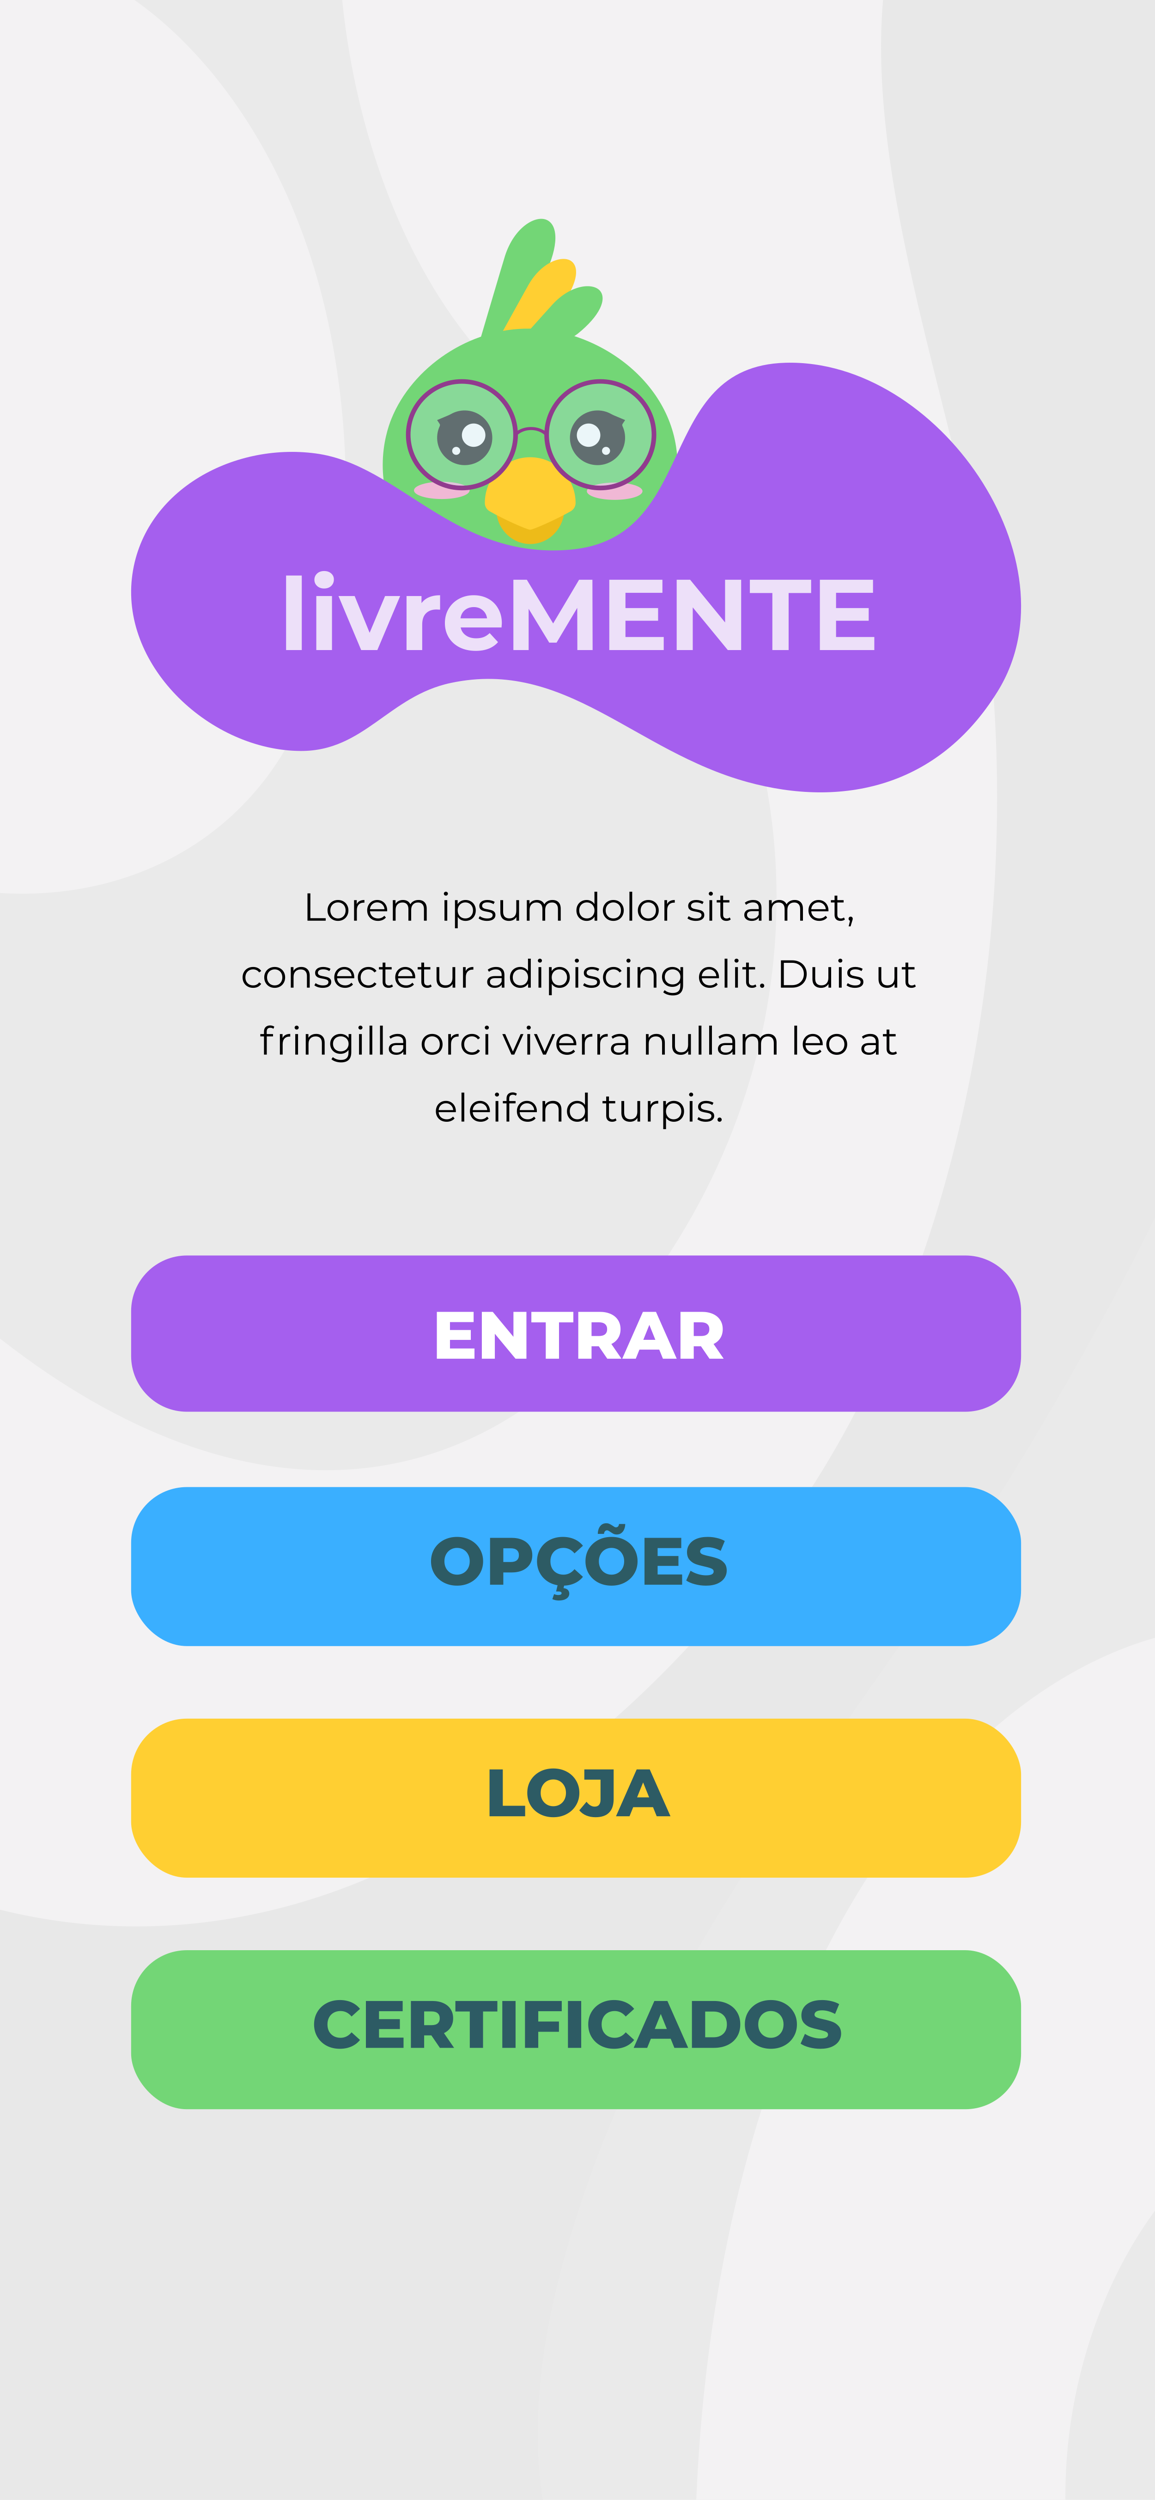 <svg width="414" height="896" viewBox="0 0 414 896" fill="none" xmlns="http://www.w3.org/2000/svg">
<g clip-path="url(#clip0)">
<rect width="414" height="896" fill="white"/>
<g clip-path="url(#clip1)">
<path d="M-3.05176e-05 896L414 896L414 3.05176e-05L4.78132e-05 -5.67545e-06L-3.05176e-05 896Z" fill="#EAEAEA"/>
<path d="M-11.45 58.89L-11.6 318.8C17.22 323.28 47.73 318.05 72.29 300.99C79.898 295.703 86.754 289.409 92.67 282.28C129 238.67 130.54 156.71 113.11 97.75C95 36.58 53.7 -9.35 7.9 -17.51C1.582 -18.658 -4.857 -18.994 -11.26 -18.51C-11.353 7.31 -11.417 33.11 -11.45 58.89Z" fill="#F3F2F3"/>
<path d="M259.89 -6.07C213.89 -6.07 167.98 -6.25 122.03 -6.86C125.66 39.38 140.43 83.9 163.86 115.92C188.35 149.37 220.86 169.1 244.06 204.41C292.87 278.68 292.78 387.77 222.95 472.33C161.59 546.63 74.79 544.4 -11.69 470.18L-11.69 543.12C-11.73 608.06 -11.697 673.01 -11.59 737.97C31.64 758.28 78.67 762.77 122.66 744.65C151.74 732.65 178.6 711.65 204.81 689.88C269.17 636.33 332.61 575.24 377.21 489.38C421.81 403.52 445 288.28 421.47 186.48C417.574 170.03 412.708 153.826 406.9 137.95C395.15 105.31 380.9 74.71 366.68 44.19C358.83 27.35 350.84 10.32 342.25 -5.93C314.797 -5.977 287.343 -6.023 259.89 -6.07Z" fill="#F3F2F3"/>
<path d="M381.9 902.42C381.9 900.64 381.9 898.85 381.9 897.11C381.12 844.58 403.92 794.58 435.62 769.69C435.54 735.737 435.483 701.79 435.45 667.85L435.36 583.28C432.523 583.349 429.696 583.626 426.9 584.11C371.36 593.4 321.09 643.68 290.24 711.04C264.4 767.43 251.48 834.69 249.33 902.45C273.13 902.45 296.93 902.45 320.73 902.45L381.9 902.42Z" fill="#F3F2F3"/>
<path d="M433.6 -6.02C394.79 -5.81 355.97 -5.9 317.16 -6.02C308.88 60.04 341.16 144.98 350.62 202.1C370.09 320.14 347 447.28 289.51 535.39C250.85 594.64 200.93 638.58 148 665.74C97 691.9 41.37 697.74 -11.65 681.22C-11.583 755.4 -11.627 829.583 -11.78 903.77C4.77 902.93 21.39 903.37 37.92 903.21C58.74 903.01 79.55 902.77 100.37 902.73L195.76 902.53C190.15 876.3 193.05 846.84 199.2 821.23C226 709.64 297.85 630.86 351.36 546.72C381.64 499.1 411.29 446.72 435.17 390.19C435.117 336.45 435.073 282.71 435.04 228.97L434.92 9.91C434.92 4.577 434.92 -0.737 434.92 -6.03L433.6 -6.02Z" fill="#E8E8E8"/>
<path d="M110.214 320.2H111.25V329.104H116.738V330H110.214V320.2ZM121.149 330.07C120.44 330.07 119.8 329.911 119.231 329.594C118.662 329.267 118.214 328.819 117.887 328.25C117.56 327.681 117.397 327.037 117.397 326.318C117.397 325.599 117.56 324.955 117.887 324.386C118.214 323.817 118.662 323.373 119.231 323.056C119.8 322.739 120.44 322.58 121.149 322.58C121.858 322.58 122.498 322.739 123.067 323.056C123.636 323.373 124.08 323.817 124.397 324.386C124.724 324.955 124.887 325.599 124.887 326.318C124.887 327.037 124.724 327.681 124.397 328.25C124.08 328.819 123.636 329.267 123.067 329.594C122.498 329.911 121.858 330.07 121.149 330.07ZM121.149 329.188C121.672 329.188 122.138 329.071 122.549 328.838C122.969 328.595 123.296 328.255 123.529 327.816C123.762 327.377 123.879 326.878 123.879 326.318C123.879 325.758 123.762 325.259 123.529 324.82C123.296 324.381 122.969 324.045 122.549 323.812C122.138 323.569 121.672 323.448 121.149 323.448C120.626 323.448 120.155 323.569 119.735 323.812C119.324 324.045 118.998 324.381 118.755 324.82C118.522 325.259 118.405 325.758 118.405 326.318C118.405 326.878 118.522 327.377 118.755 327.816C118.998 328.255 119.324 328.595 119.735 328.838C120.155 329.071 120.626 329.188 121.149 329.188ZM127.868 324.078C128.102 323.583 128.447 323.21 128.904 322.958C129.371 322.706 129.945 322.58 130.626 322.58V323.546L130.388 323.532C129.614 323.532 129.007 323.77 128.568 324.246C128.13 324.722 127.91 325.389 127.91 326.248V330H126.916V322.636H127.868V324.078ZM138.77 326.626H132.61C132.666 327.391 132.96 328.012 133.492 328.488C134.024 328.955 134.696 329.188 135.508 329.188C135.965 329.188 136.385 329.109 136.768 328.95C137.15 328.782 137.482 328.539 137.762 328.222L138.322 328.866C137.995 329.258 137.584 329.557 137.09 329.762C136.604 329.967 136.068 330.07 135.48 330.07C134.724 330.07 134.052 329.911 133.464 329.594C132.885 329.267 132.432 328.819 132.106 328.25C131.779 327.681 131.616 327.037 131.616 326.318C131.616 325.599 131.77 324.955 132.078 324.386C132.395 323.817 132.824 323.373 133.366 323.056C133.916 322.739 134.532 322.58 135.214 322.58C135.895 322.58 136.506 322.739 137.048 323.056C137.589 323.373 138.014 323.817 138.322 324.386C138.63 324.946 138.784 325.59 138.784 326.318L138.77 326.626ZM135.214 323.434C134.504 323.434 133.907 323.663 133.422 324.12C132.946 324.568 132.675 325.156 132.61 325.884H137.832C137.766 325.156 137.491 324.568 137.006 324.12C136.53 323.663 135.932 323.434 135.214 323.434ZM149.991 322.58C150.915 322.58 151.638 322.846 152.161 323.378C152.693 323.91 152.959 324.694 152.959 325.73V330H151.965V325.828C151.965 325.063 151.778 324.479 151.405 324.078C151.041 323.677 150.523 323.476 149.851 323.476C149.086 323.476 148.484 323.714 148.045 324.19C147.606 324.657 147.387 325.305 147.387 326.136V330H146.393V325.828C146.393 325.063 146.206 324.479 145.833 324.078C145.469 323.677 144.946 323.476 144.265 323.476C143.509 323.476 142.907 323.714 142.459 324.19C142.02 324.657 141.801 325.305 141.801 326.136V330H140.807V322.636H141.759V323.98C142.02 323.532 142.384 323.187 142.851 322.944C143.318 322.701 143.854 322.58 144.461 322.58C145.077 322.58 145.609 322.711 146.057 322.972C146.514 323.233 146.855 323.621 147.079 324.134C147.35 323.649 147.737 323.271 148.241 323C148.754 322.72 149.338 322.58 149.991 322.58ZM159.319 322.636H160.313V330H159.319V322.636ZM159.823 321.026C159.617 321.026 159.445 320.956 159.305 320.816C159.165 320.676 159.095 320.508 159.095 320.312C159.095 320.125 159.165 319.962 159.305 319.822C159.445 319.682 159.617 319.612 159.823 319.612C160.028 319.612 160.201 319.682 160.341 319.822C160.481 319.953 160.551 320.111 160.551 320.298C160.551 320.503 160.481 320.676 160.341 320.816C160.201 320.956 160.028 321.026 159.823 321.026ZM166.872 322.58C167.563 322.58 168.188 322.739 168.748 323.056C169.308 323.364 169.747 323.803 170.064 324.372C170.382 324.941 170.54 325.59 170.54 326.318C170.54 327.055 170.382 327.709 170.064 328.278C169.747 328.847 169.308 329.291 168.748 329.608C168.198 329.916 167.572 330.07 166.872 330.07C166.275 330.07 165.734 329.949 165.248 329.706C164.772 329.454 164.38 329.09 164.072 328.614V332.716H163.078V322.636H164.03V324.092C164.329 323.607 164.721 323.233 165.206 322.972C165.701 322.711 166.256 322.58 166.872 322.58ZM166.802 329.188C167.316 329.188 167.782 329.071 168.202 328.838C168.622 328.595 168.949 328.255 169.182 327.816C169.425 327.377 169.546 326.878 169.546 326.318C169.546 325.758 169.425 325.263 169.182 324.834C168.949 324.395 168.622 324.055 168.202 323.812C167.782 323.569 167.316 323.448 166.802 323.448C166.28 323.448 165.808 323.569 165.388 323.812C164.978 324.055 164.651 324.395 164.408 324.834C164.175 325.263 164.058 325.758 164.058 326.318C164.058 326.878 164.175 327.377 164.408 327.816C164.651 328.255 164.978 328.595 165.388 328.838C165.808 329.071 166.28 329.188 166.802 329.188ZM174.541 330.07C173.943 330.07 173.369 329.986 172.819 329.818C172.277 329.641 171.853 329.421 171.545 329.16L171.993 328.376C172.301 328.619 172.688 328.819 173.155 328.978C173.621 329.127 174.107 329.202 174.611 329.202C175.283 329.202 175.777 329.099 176.095 328.894C176.421 328.679 176.585 328.381 176.585 327.998C176.585 327.727 176.496 327.517 176.319 327.368C176.141 327.209 175.917 327.093 175.647 327.018C175.376 326.934 175.017 326.855 174.569 326.78C173.971 326.668 173.491 326.556 173.127 326.444C172.763 326.323 172.45 326.122 172.189 325.842C171.937 325.562 171.811 325.175 171.811 324.68C171.811 324.064 172.067 323.56 172.581 323.168C173.094 322.776 173.808 322.58 174.723 322.58C175.199 322.58 175.675 322.645 176.151 322.776C176.627 322.897 177.019 323.061 177.327 323.266L176.893 324.064C176.286 323.644 175.563 323.434 174.723 323.434C174.088 323.434 173.607 323.546 173.281 323.77C172.963 323.994 172.805 324.288 172.805 324.652C172.805 324.932 172.893 325.156 173.071 325.324C173.257 325.492 173.486 325.618 173.757 325.702C174.027 325.777 174.401 325.856 174.877 325.94C175.465 326.052 175.936 326.164 176.291 326.276C176.645 326.388 176.949 326.579 177.201 326.85C177.453 327.121 177.579 327.494 177.579 327.97C177.579 328.614 177.308 329.127 176.767 329.51C176.235 329.883 175.493 330.07 174.541 330.07ZM186.052 322.636V330H185.1V328.656C184.839 329.104 184.48 329.454 184.022 329.706C183.565 329.949 183.042 330.07 182.454 330.07C181.493 330.07 180.732 329.804 180.172 329.272C179.622 328.731 179.346 327.942 179.346 326.906V322.636H180.34V326.808C180.34 327.583 180.532 328.171 180.914 328.572C181.297 328.973 181.843 329.174 182.552 329.174C183.327 329.174 183.938 328.941 184.386 328.474C184.834 327.998 185.058 327.34 185.058 326.5V322.636H186.052ZM198.02 322.58C198.944 322.58 199.668 322.846 200.19 323.378C200.722 323.91 200.988 324.694 200.988 325.73V330H199.994V325.828C199.994 325.063 199.808 324.479 199.434 324.078C199.07 323.677 198.552 323.476 197.88 323.476C197.115 323.476 196.513 323.714 196.074 324.19C195.636 324.657 195.416 325.305 195.416 326.136V330H194.422V325.828C194.422 325.063 194.236 324.479 193.862 324.078C193.498 323.677 192.976 323.476 192.294 323.476C191.538 323.476 190.936 323.714 190.488 324.19C190.05 324.657 189.83 325.305 189.83 326.136V330H188.836V322.636H189.788V323.98C190.05 323.532 190.414 323.187 190.88 322.944C191.347 322.701 191.884 322.58 192.49 322.58C193.106 322.58 193.638 322.711 194.086 322.972C194.544 323.233 194.884 323.621 195.108 324.134C195.379 323.649 195.766 323.271 196.27 323C196.784 322.72 197.367 322.58 198.02 322.58ZM214.068 319.612V330H213.116V328.544C212.817 329.039 212.421 329.417 211.926 329.678C211.441 329.939 210.89 330.07 210.274 330.07C209.583 330.07 208.958 329.911 208.398 329.594C207.838 329.277 207.399 328.833 207.082 328.264C206.765 327.695 206.606 327.046 206.606 326.318C206.606 325.59 206.765 324.941 207.082 324.372C207.399 323.803 207.838 323.364 208.398 323.056C208.958 322.739 209.583 322.58 210.274 322.58C210.871 322.58 211.408 322.706 211.884 322.958C212.369 323.201 212.766 323.56 213.074 324.036V319.612H214.068ZM210.358 329.188C210.871 329.188 211.333 329.071 211.744 328.838C212.164 328.595 212.491 328.255 212.724 327.816C212.967 327.377 213.088 326.878 213.088 326.318C213.088 325.758 212.967 325.259 212.724 324.82C212.491 324.381 212.164 324.045 211.744 323.812C211.333 323.569 210.871 323.448 210.358 323.448C209.835 323.448 209.364 323.569 208.944 323.812C208.533 324.045 208.207 324.381 207.964 324.82C207.731 325.259 207.614 325.758 207.614 326.318C207.614 326.878 207.731 327.377 207.964 327.816C208.207 328.255 208.533 328.595 208.944 328.838C209.364 329.071 209.835 329.188 210.358 329.188ZM219.846 330.07C219.137 330.07 218.498 329.911 217.928 329.594C217.359 329.267 216.911 328.819 216.584 328.25C216.258 327.681 216.094 327.037 216.094 326.318C216.094 325.599 216.258 324.955 216.584 324.386C216.911 323.817 217.359 323.373 217.928 323.056C218.498 322.739 219.137 322.58 219.846 322.58C220.556 322.58 221.195 322.739 221.764 323.056C222.334 323.373 222.777 323.817 223.094 324.386C223.421 324.955 223.584 325.599 223.584 326.318C223.584 327.037 223.421 327.681 223.094 328.25C222.777 328.819 222.334 329.267 221.764 329.594C221.195 329.911 220.556 330.07 219.846 330.07ZM219.846 329.188C220.369 329.188 220.836 329.071 221.246 328.838C221.666 328.595 221.993 328.255 222.226 327.816C222.46 327.377 222.576 326.878 222.576 326.318C222.576 325.758 222.46 325.259 222.226 324.82C221.993 324.381 221.666 324.045 221.246 323.812C220.836 323.569 220.369 323.448 219.846 323.448C219.324 323.448 218.852 323.569 218.432 323.812C218.022 324.045 217.695 324.381 217.452 324.82C217.219 325.259 217.102 325.758 217.102 326.318C217.102 326.878 217.219 327.377 217.452 327.816C217.695 328.255 218.022 328.595 218.432 328.838C218.852 329.071 219.324 329.188 219.846 329.188ZM225.614 319.612H226.608V330H225.614V319.612ZM232.383 330.07C231.674 330.07 231.035 329.911 230.465 329.594C229.896 329.267 229.448 328.819 229.121 328.25C228.795 327.681 228.631 327.037 228.631 326.318C228.631 325.599 228.795 324.955 229.121 324.386C229.448 323.817 229.896 323.373 230.465 323.056C231.035 322.739 231.674 322.58 232.383 322.58C233.093 322.58 233.732 322.739 234.301 323.056C234.871 323.373 235.314 323.817 235.631 324.386C235.958 324.955 236.121 325.599 236.121 326.318C236.121 327.037 235.958 327.681 235.631 328.25C235.314 328.819 234.871 329.267 234.301 329.594C233.732 329.911 233.093 330.07 232.383 330.07ZM232.383 329.188C232.906 329.188 233.373 329.071 233.783 328.838C234.203 328.595 234.53 328.255 234.763 327.816C234.997 327.377 235.113 326.878 235.113 326.318C235.113 325.758 234.997 325.259 234.763 324.82C234.53 324.381 234.203 324.045 233.783 323.812C233.373 323.569 232.906 323.448 232.383 323.448C231.861 323.448 231.389 323.569 230.969 323.812C230.559 324.045 230.232 324.381 229.989 324.82C229.756 325.259 229.639 325.758 229.639 326.318C229.639 326.878 229.756 327.377 229.989 327.816C230.232 328.255 230.559 328.595 230.969 328.838C231.389 329.071 231.861 329.188 232.383 329.188ZM239.103 324.078C239.336 323.583 239.681 323.21 240.139 322.958C240.605 322.706 241.179 322.58 241.861 322.58V323.546L241.623 323.532C240.848 323.532 240.241 323.77 239.803 324.246C239.364 324.722 239.145 325.389 239.145 326.248V330H238.151V322.636H239.103V324.078ZM249.408 330.07C248.811 330.07 248.237 329.986 247.686 329.818C247.145 329.641 246.72 329.421 246.412 329.16L246.86 328.376C247.168 328.619 247.555 328.819 248.022 328.978C248.489 329.127 248.974 329.202 249.478 329.202C250.15 329.202 250.645 329.099 250.962 328.894C251.289 328.679 251.452 328.381 251.452 327.998C251.452 327.727 251.363 327.517 251.186 327.368C251.009 327.209 250.785 327.093 250.514 327.018C250.243 326.934 249.884 326.855 249.436 326.78C248.839 326.668 248.358 326.556 247.994 326.444C247.63 326.323 247.317 326.122 247.056 325.842C246.804 325.562 246.678 325.175 246.678 324.68C246.678 324.064 246.935 323.56 247.448 323.168C247.961 322.776 248.675 322.58 249.59 322.58C250.066 322.58 250.542 322.645 251.018 322.776C251.494 322.897 251.886 323.061 252.194 323.266L251.76 324.064C251.153 323.644 250.43 323.434 249.59 323.434C248.955 323.434 248.475 323.546 248.148 323.77C247.831 323.994 247.672 324.288 247.672 324.652C247.672 324.932 247.761 325.156 247.938 325.324C248.125 325.492 248.353 325.618 248.624 325.702C248.895 325.777 249.268 325.856 249.744 325.94C250.332 326.052 250.803 326.164 251.158 326.276C251.513 326.388 251.816 326.579 252.068 326.85C252.32 327.121 252.446 327.494 252.446 327.97C252.446 328.614 252.175 329.127 251.634 329.51C251.102 329.883 250.36 330.07 249.408 330.07ZM254.283 322.636H255.277V330H254.283V322.636ZM254.787 321.026C254.582 321.026 254.409 320.956 254.269 320.816C254.129 320.676 254.059 320.508 254.059 320.312C254.059 320.125 254.129 319.962 254.269 319.822C254.409 319.682 254.582 319.612 254.787 319.612C254.993 319.612 255.165 319.682 255.305 319.822C255.445 319.953 255.515 320.111 255.515 320.298C255.515 320.503 255.445 320.676 255.305 320.816C255.165 320.956 254.993 321.026 254.787 321.026ZM261.921 329.552C261.735 329.72 261.501 329.851 261.221 329.944C260.951 330.028 260.666 330.07 260.367 330.07C259.677 330.07 259.145 329.883 258.771 329.51C258.398 329.137 258.211 328.609 258.211 327.928V323.476H256.895V322.636H258.211V321.026H259.205V322.636H261.445V323.476H259.205V327.872C259.205 328.311 259.313 328.647 259.527 328.88C259.751 329.104 260.069 329.216 260.479 329.216C260.685 329.216 260.881 329.183 261.067 329.118C261.263 329.053 261.431 328.959 261.571 328.838L261.921 329.552ZM269.971 322.58C270.932 322.58 271.669 322.823 272.183 323.308C272.696 323.784 272.953 324.493 272.953 325.436V330H272.001V328.852C271.777 329.235 271.445 329.533 271.007 329.748C270.577 329.963 270.064 330.07 269.467 330.07C268.645 330.07 267.992 329.874 267.507 329.482C267.021 329.09 266.779 328.572 266.779 327.928C266.779 327.303 267.003 326.799 267.451 326.416C267.908 326.033 268.631 325.842 269.621 325.842H271.959V325.394C271.959 324.759 271.781 324.279 271.427 323.952C271.072 323.616 270.554 323.448 269.873 323.448C269.406 323.448 268.958 323.527 268.529 323.686C268.099 323.835 267.731 324.045 267.423 324.316L266.975 323.574C267.348 323.257 267.796 323.014 268.319 322.846C268.841 322.669 269.392 322.58 269.971 322.58ZM269.621 329.286C270.181 329.286 270.661 329.16 271.063 328.908C271.464 328.647 271.763 328.273 271.959 327.788V326.584H269.649C268.389 326.584 267.759 327.023 267.759 327.9C267.759 328.329 267.922 328.67 268.249 328.922C268.575 329.165 269.033 329.286 269.621 329.286ZM284.837 322.58C285.761 322.58 286.484 322.846 287.007 323.378C287.539 323.91 287.805 324.694 287.805 325.73V330H286.811V325.828C286.811 325.063 286.624 324.479 286.251 324.078C285.887 323.677 285.369 323.476 284.697 323.476C283.931 323.476 283.329 323.714 282.891 324.19C282.452 324.657 282.233 325.305 282.233 326.136V330H281.239V325.828C281.239 325.063 281.052 324.479 280.679 324.078C280.315 323.677 279.792 323.476 279.111 323.476C278.355 323.476 277.753 323.714 277.305 324.19C276.866 324.657 276.647 325.305 276.647 326.136V330H275.653V322.636H276.605V323.98C276.866 323.532 277.23 323.187 277.697 322.944C278.163 322.701 278.7 322.58 279.307 322.58C279.923 322.58 280.455 322.711 280.903 322.972C281.36 323.233 281.701 323.621 281.925 324.134C282.195 323.649 282.583 323.271 283.087 323C283.6 322.72 284.183 322.58 284.837 322.58ZM296.94 326.626H290.78C290.836 327.391 291.13 328.012 291.662 328.488C292.194 328.955 292.866 329.188 293.678 329.188C294.135 329.188 294.555 329.109 294.938 328.95C295.32 328.782 295.652 328.539 295.932 328.222L296.492 328.866C296.165 329.258 295.754 329.557 295.26 329.762C294.774 329.967 294.238 330.07 293.65 330.07C292.894 330.07 292.222 329.911 291.634 329.594C291.055 329.267 290.602 328.819 290.276 328.25C289.949 327.681 289.786 327.037 289.786 326.318C289.786 325.599 289.94 324.955 290.248 324.386C290.565 323.817 290.994 323.373 291.536 323.056C292.086 322.739 292.702 322.58 293.384 322.58C294.065 322.58 294.676 322.739 295.218 323.056C295.759 323.373 296.184 323.817 296.492 324.386C296.8 324.946 296.954 325.59 296.954 326.318L296.94 326.626ZM293.384 323.434C292.674 323.434 292.077 323.663 291.592 324.12C291.116 324.568 290.845 325.156 290.78 325.884H296.002C295.936 325.156 295.661 324.568 295.176 324.12C294.7 323.663 294.102 323.434 293.384 323.434ZM302.855 329.552C302.668 329.72 302.435 329.851 302.155 329.944C301.884 330.028 301.599 330.07 301.301 330.07C300.61 330.07 300.078 329.883 299.705 329.51C299.331 329.137 299.145 328.609 299.145 327.928V323.476H297.829V322.636H299.145V321.026H300.139V322.636H302.379V323.476H300.139V327.872C300.139 328.311 300.246 328.647 300.461 328.88C300.685 329.104 301.002 329.216 301.413 329.216C301.618 329.216 301.814 329.183 302.001 329.118C302.197 329.053 302.365 328.959 302.505 328.838L302.855 329.552ZM304.913 328.544C305.128 328.544 305.305 328.619 305.445 328.768C305.585 328.908 305.655 329.085 305.655 329.3C305.655 329.412 305.636 329.533 305.599 329.664C305.571 329.795 305.524 329.944 305.459 330.112L304.871 332.044H304.199L304.675 330.014C304.526 329.967 304.404 329.883 304.311 329.762C304.218 329.631 304.171 329.477 304.171 329.3C304.171 329.085 304.241 328.908 304.381 328.768C304.521 328.619 304.698 328.544 304.913 328.544ZM90.744 354.07C90.016 354.07 89.362 353.911 88.784 353.594C88.214 353.277 87.766 352.833 87.44 352.264C87.113 351.685 86.95 351.037 86.95 350.318C86.95 349.599 87.113 348.955 87.44 348.386C87.766 347.817 88.214 347.373 88.784 347.056C89.362 346.739 90.016 346.58 90.744 346.58C91.378 346.58 91.943 346.706 92.438 346.958C92.942 347.201 93.338 347.56 93.628 348.036L92.886 348.54C92.643 348.176 92.335 347.905 91.962 347.728C91.588 347.541 91.182 347.448 90.744 347.448C90.212 347.448 89.731 347.569 89.302 347.812C88.882 348.045 88.55 348.381 88.308 348.82C88.074 349.259 87.958 349.758 87.958 350.318C87.958 350.887 88.074 351.391 88.308 351.83C88.55 352.259 88.882 352.595 89.302 352.838C89.731 353.071 90.212 353.188 90.744 353.188C91.182 353.188 91.588 353.099 91.962 352.922C92.335 352.745 92.643 352.474 92.886 352.11L93.628 352.614C93.338 353.09 92.942 353.454 92.438 353.706C91.934 353.949 91.369 354.07 90.744 354.07ZM98.467 354.07C97.758 354.07 97.119 353.911 96.549 353.594C95.98 353.267 95.532 352.819 95.205 352.25C94.879 351.681 94.715 351.037 94.715 350.318C94.715 349.599 94.879 348.955 95.205 348.386C95.532 347.817 95.98 347.373 96.549 347.056C97.119 346.739 97.758 346.58 98.467 346.58C99.177 346.58 99.816 346.739 100.385 347.056C100.955 347.373 101.398 347.817 101.715 348.386C102.042 348.955 102.205 349.599 102.205 350.318C102.205 351.037 102.042 351.681 101.715 352.25C101.398 352.819 100.955 353.267 100.385 353.594C99.816 353.911 99.177 354.07 98.467 354.07ZM98.467 353.188C98.99 353.188 99.457 353.071 99.867 352.838C100.287 352.595 100.614 352.255 100.847 351.816C101.081 351.377 101.197 350.878 101.197 350.318C101.197 349.758 101.081 349.259 100.847 348.82C100.614 348.381 100.287 348.045 99.867 347.812C99.457 347.569 98.99 347.448 98.467 347.448C97.945 347.448 97.473 347.569 97.053 347.812C96.643 348.045 96.316 348.381 96.073 348.82C95.84 349.259 95.723 349.758 95.723 350.318C95.723 350.878 95.84 351.377 96.073 351.816C96.316 352.255 96.643 352.595 97.053 352.838C97.473 353.071 97.945 353.188 98.467 353.188ZM107.987 346.58C108.911 346.58 109.643 346.851 110.185 347.392C110.735 347.924 111.011 348.703 111.011 349.73V354H110.017V349.828C110.017 349.063 109.825 348.479 109.443 348.078C109.06 347.677 108.514 347.476 107.805 347.476C107.011 347.476 106.381 347.714 105.915 348.19C105.457 348.657 105.229 349.305 105.229 350.136V354H104.235V346.636H105.187V347.994C105.457 347.546 105.831 347.201 106.307 346.958C106.792 346.706 107.352 346.58 107.987 346.58ZM115.683 354.07C115.086 354.07 114.512 353.986 113.961 353.818C113.42 353.641 112.995 353.421 112.687 353.16L113.135 352.376C113.443 352.619 113.831 352.819 114.297 352.978C114.764 353.127 115.249 353.202 115.753 353.202C116.425 353.202 116.92 353.099 117.237 352.894C117.564 352.679 117.727 352.381 117.727 351.998C117.727 351.727 117.639 351.517 117.461 351.368C117.284 351.209 117.06 351.093 116.789 351.018C116.519 350.934 116.159 350.855 115.711 350.78C115.114 350.668 114.633 350.556 114.269 350.444C113.905 350.323 113.593 350.122 113.331 349.842C113.079 349.562 112.953 349.175 112.953 348.68C112.953 348.064 113.21 347.56 113.723 347.168C114.237 346.776 114.951 346.58 115.865 346.58C116.341 346.58 116.817 346.645 117.293 346.776C117.769 346.897 118.161 347.061 118.469 347.266L118.035 348.064C117.429 347.644 116.705 347.434 115.865 347.434C115.231 347.434 114.75 347.546 114.423 347.77C114.106 347.994 113.947 348.288 113.947 348.652C113.947 348.932 114.036 349.156 114.213 349.324C114.4 349.492 114.629 349.618 114.899 349.702C115.17 349.777 115.543 349.856 116.019 349.94C116.607 350.052 117.079 350.164 117.433 350.276C117.788 350.388 118.091 350.579 118.343 350.85C118.595 351.121 118.721 351.494 118.721 351.97C118.721 352.614 118.451 353.127 117.909 353.51C117.377 353.883 116.635 354.07 115.683 354.07ZM126.971 350.626H120.811C120.867 351.391 121.161 352.012 121.693 352.488C122.225 352.955 122.897 353.188 123.709 353.188C124.166 353.188 124.586 353.109 124.969 352.95C125.352 352.782 125.683 352.539 125.963 352.222L126.523 352.866C126.196 353.258 125.786 353.557 125.291 353.762C124.806 353.967 124.269 354.07 123.681 354.07C122.925 354.07 122.253 353.911 121.665 353.594C121.086 353.267 120.634 352.819 120.307 352.25C119.98 351.681 119.817 351.037 119.817 350.318C119.817 349.599 119.971 348.955 120.279 348.386C120.596 347.817 121.026 347.373 121.567 347.056C122.118 346.739 122.734 346.58 123.415 346.58C124.096 346.58 124.708 346.739 125.249 347.056C125.79 347.373 126.215 347.817 126.523 348.386C126.831 348.946 126.985 349.59 126.985 350.318L126.971 350.626ZM123.415 347.434C122.706 347.434 122.108 347.663 121.623 348.12C121.147 348.568 120.876 349.156 120.811 349.884H126.033C125.968 349.156 125.692 348.568 125.207 348.12C124.731 347.663 124.134 347.434 123.415 347.434ZM132.06 354.07C131.332 354.07 130.679 353.911 130.1 353.594C129.531 353.277 129.083 352.833 128.756 352.264C128.429 351.685 128.266 351.037 128.266 350.318C128.266 349.599 128.429 348.955 128.756 348.386C129.083 347.817 129.531 347.373 130.1 347.056C130.679 346.739 131.332 346.58 132.06 346.58C132.695 346.58 133.259 346.706 133.754 346.958C134.258 347.201 134.655 347.56 134.944 348.036L134.202 348.54C133.959 348.176 133.651 347.905 133.278 347.728C132.905 347.541 132.499 347.448 132.06 347.448C131.528 347.448 131.047 347.569 130.618 347.812C130.198 348.045 129.867 348.381 129.624 348.82C129.391 349.259 129.274 349.758 129.274 350.318C129.274 350.887 129.391 351.391 129.624 351.83C129.867 352.259 130.198 352.595 130.618 352.838C131.047 353.071 131.528 353.188 132.06 353.188C132.499 353.188 132.905 353.099 133.278 352.922C133.651 352.745 133.959 352.474 134.202 352.11L134.944 352.614C134.655 353.09 134.258 353.454 133.754 353.706C133.25 353.949 132.685 354.07 132.06 354.07ZM140.857 353.552C140.67 353.72 140.437 353.851 140.157 353.944C139.886 354.028 139.601 354.07 139.303 354.07C138.612 354.07 138.08 353.883 137.707 353.51C137.333 353.137 137.147 352.609 137.147 351.928V347.476H135.831V346.636H137.147V345.026H138.141V346.636H140.381V347.476H138.141V351.872C138.141 352.311 138.248 352.647 138.463 352.88C138.687 353.104 139.004 353.216 139.415 353.216C139.62 353.216 139.816 353.183 140.003 353.118C140.199 353.053 140.367 352.959 140.507 352.838L140.857 353.552ZM148.819 350.626H142.659C142.715 351.391 143.009 352.012 143.541 352.488C144.073 352.955 144.745 353.188 145.557 353.188C146.014 353.188 146.434 353.109 146.817 352.95C147.199 352.782 147.531 352.539 147.811 352.222L148.371 352.866C148.044 353.258 147.633 353.557 147.139 353.762C146.653 353.967 146.117 354.07 145.529 354.07C144.773 354.07 144.101 353.911 143.513 353.594C142.934 353.267 142.481 352.819 142.155 352.25C141.828 351.681 141.665 351.037 141.665 350.318C141.665 349.599 141.819 348.955 142.127 348.386C142.444 347.817 142.873 347.373 143.415 347.056C143.965 346.739 144.581 346.58 145.263 346.58C145.944 346.58 146.555 346.739 147.097 347.056C147.638 347.373 148.063 347.817 148.371 348.386C148.679 348.946 148.833 349.59 148.833 350.318L148.819 350.626ZM145.263 347.434C144.553 347.434 143.956 347.663 143.471 348.12C142.995 348.568 142.724 349.156 142.659 349.884H147.881C147.815 349.156 147.54 348.568 147.055 348.12C146.579 347.663 145.981 347.434 145.263 347.434ZM154.734 353.552C154.547 353.72 154.314 353.851 154.034 353.944C153.763 354.028 153.478 354.07 153.18 354.07C152.489 354.07 151.957 353.883 151.584 353.51C151.21 353.137 151.024 352.609 151.024 351.928V347.476H149.708V346.636H151.024V345.026H152.018V346.636H154.258V347.476H152.018V351.872C152.018 352.311 152.125 352.647 152.34 352.88C152.564 353.104 152.881 353.216 153.292 353.216C153.497 353.216 153.693 353.183 153.88 353.118C154.076 353.053 154.244 352.959 154.384 352.838L154.734 353.552ZM163.179 346.636V354H162.227V352.656C161.966 353.104 161.607 353.454 161.149 353.706C160.692 353.949 160.169 354.07 159.581 354.07C158.62 354.07 157.859 353.804 157.299 353.272C156.749 352.731 156.473 351.942 156.473 350.906V346.636H157.467V350.808C157.467 351.583 157.659 352.171 158.041 352.572C158.424 352.973 158.97 353.174 159.679 353.174C160.454 353.174 161.065 352.941 161.513 352.474C161.961 351.998 162.185 351.34 162.185 350.5V346.636H163.179ZM166.915 348.078C167.148 347.583 167.494 347.21 167.951 346.958C168.418 346.706 168.992 346.58 169.673 346.58V347.546L169.435 347.532C168.66 347.532 168.054 347.77 167.615 348.246C167.176 348.722 166.957 349.389 166.957 350.248V354H165.963V346.636H166.915V348.078ZM177.822 346.58C178.784 346.58 179.521 346.823 180.034 347.308C180.548 347.784 180.804 348.493 180.804 349.436V354H179.852V352.852C179.628 353.235 179.297 353.533 178.858 353.748C178.429 353.963 177.916 354.07 177.318 354.07C176.497 354.07 175.844 353.874 175.358 353.482C174.873 353.09 174.63 352.572 174.63 351.928C174.63 351.303 174.854 350.799 175.302 350.416C175.76 350.033 176.483 349.842 177.472 349.842H179.81V349.394C179.81 348.759 179.633 348.279 179.278 347.952C178.924 347.616 178.406 347.448 177.724 347.448C177.258 347.448 176.81 347.527 176.38 347.686C175.951 347.835 175.582 348.045 175.274 348.316L174.826 347.574C175.2 347.257 175.648 347.014 176.17 346.846C176.693 346.669 177.244 346.58 177.822 346.58ZM177.472 353.286C178.032 353.286 178.513 353.16 178.914 352.908C179.316 352.647 179.614 352.273 179.81 351.788V350.584H177.5C176.24 350.584 175.61 351.023 175.61 351.9C175.61 352.329 175.774 352.67 176.1 352.922C176.427 353.165 176.884 353.286 177.472 353.286ZM190.252 343.612V354H189.3V352.544C189.001 353.039 188.604 353.417 188.11 353.678C187.624 353.939 187.074 354.07 186.458 354.07C185.767 354.07 185.142 353.911 184.582 353.594C184.022 353.277 183.583 352.833 183.266 352.264C182.948 351.695 182.79 351.046 182.79 350.318C182.79 349.59 182.948 348.941 183.266 348.372C183.583 347.803 184.022 347.364 184.582 347.056C185.142 346.739 185.767 346.58 186.458 346.58C187.055 346.58 187.592 346.706 188.068 346.958C188.553 347.201 188.95 347.56 189.258 348.036V343.612H190.252ZM186.542 353.188C187.055 353.188 187.517 353.071 187.928 352.838C188.348 352.595 188.674 352.255 188.908 351.816C189.15 351.377 189.272 350.878 189.272 350.318C189.272 349.758 189.15 349.259 188.908 348.82C188.674 348.381 188.348 348.045 187.928 347.812C187.517 347.569 187.055 347.448 186.542 347.448C186.019 347.448 185.548 347.569 185.128 347.812C184.717 348.045 184.39 348.381 184.148 348.82C183.914 349.259 183.798 349.758 183.798 350.318C183.798 350.878 183.914 351.377 184.148 351.816C184.39 352.255 184.717 352.595 185.128 352.838C185.548 353.071 186.019 353.188 186.542 353.188ZM193.02 346.636H194.014V354H193.02V346.636ZM193.524 345.026C193.318 345.026 193.146 344.956 193.006 344.816C192.866 344.676 192.796 344.508 192.796 344.312C192.796 344.125 192.866 343.962 193.006 343.822C193.146 343.682 193.318 343.612 193.524 343.612C193.729 343.612 193.902 343.682 194.042 343.822C194.182 343.953 194.252 344.111 194.252 344.298C194.252 344.503 194.182 344.676 194.042 344.816C193.902 344.956 193.729 345.026 193.524 345.026ZM200.574 346.58C201.264 346.58 201.89 346.739 202.45 347.056C203.01 347.364 203.448 347.803 203.766 348.372C204.083 348.941 204.242 349.59 204.242 350.318C204.242 351.055 204.083 351.709 203.766 352.278C203.448 352.847 203.01 353.291 202.45 353.608C201.899 353.916 201.274 354.07 200.574 354.07C199.976 354.07 199.435 353.949 198.95 353.706C198.474 353.454 198.082 353.09 197.774 352.614V356.716H196.78V346.636H197.732V348.092C198.03 347.607 198.422 347.233 198.908 346.972C199.402 346.711 199.958 346.58 200.574 346.58ZM200.504 353.188C201.017 353.188 201.484 353.071 201.904 352.838C202.324 352.595 202.65 352.255 202.884 351.816C203.126 351.377 203.248 350.878 203.248 350.318C203.248 349.758 203.126 349.263 202.884 348.834C202.65 348.395 202.324 348.055 201.904 347.812C201.484 347.569 201.017 347.448 200.504 347.448C199.981 347.448 199.51 347.569 199.09 347.812C198.679 348.055 198.352 348.395 198.11 348.834C197.876 349.263 197.76 349.758 197.76 350.318C197.76 350.878 197.876 351.377 198.11 351.816C198.352 352.255 198.679 352.595 199.09 352.838C199.51 353.071 199.981 353.188 200.504 353.188ZM206.268 346.636H207.262V354H206.268V346.636ZM206.772 345.026C206.567 345.026 206.394 344.956 206.254 344.816C206.114 344.676 206.044 344.508 206.044 344.312C206.044 344.125 206.114 343.962 206.254 343.822C206.394 343.682 206.567 343.612 206.772 343.612C206.977 343.612 207.15 343.682 207.29 343.822C207.43 343.953 207.5 344.111 207.5 344.298C207.5 344.503 207.43 344.676 207.29 344.816C207.15 344.956 206.977 345.026 206.772 345.026ZM212.002 354.07C211.404 354.07 210.83 353.986 210.28 353.818C209.738 353.641 209.314 353.421 209.006 353.16L209.454 352.376C209.762 352.619 210.149 352.819 210.616 352.978C211.082 353.127 211.568 353.202 212.072 353.202C212.744 353.202 213.238 353.099 213.556 352.894C213.882 352.679 214.046 352.381 214.046 351.998C214.046 351.727 213.957 351.517 213.78 351.368C213.602 351.209 213.378 351.093 213.108 351.018C212.837 350.934 212.478 350.855 212.03 350.78C211.432 350.668 210.952 350.556 210.588 350.444C210.224 350.323 209.911 350.122 209.65 349.842C209.398 349.562 209.272 349.175 209.272 348.68C209.272 348.064 209.528 347.56 210.042 347.168C210.555 346.776 211.269 346.58 212.184 346.58C212.66 346.58 213.136 346.645 213.612 346.776C214.088 346.897 214.48 347.061 214.788 347.266L214.354 348.064C213.747 347.644 213.024 347.434 212.184 347.434C211.549 347.434 211.068 347.546 210.742 347.77C210.424 347.994 210.266 348.288 210.266 348.652C210.266 348.932 210.354 349.156 210.532 349.324C210.718 349.492 210.947 349.618 211.218 349.702C211.488 349.777 211.862 349.856 212.338 349.94C212.926 350.052 213.397 350.164 213.752 350.276C214.106 350.388 214.41 350.579 214.662 350.85C214.914 351.121 215.04 351.494 215.04 351.97C215.04 352.614 214.769 353.127 214.228 353.51C213.696 353.883 212.954 354.07 212.002 354.07ZM219.929 354.07C219.201 354.07 218.548 353.911 217.969 353.594C217.4 353.277 216.952 352.833 216.625 352.264C216.299 351.685 216.135 351.037 216.135 350.318C216.135 349.599 216.299 348.955 216.625 348.386C216.952 347.817 217.4 347.373 217.969 347.056C218.548 346.739 219.201 346.58 219.929 346.58C220.564 346.58 221.129 346.706 221.623 346.958C222.127 347.201 222.524 347.56 222.813 348.036L222.071 348.54C221.829 348.176 221.521 347.905 221.147 347.728C220.774 347.541 220.368 347.448 219.929 347.448C219.397 347.448 218.917 347.569 218.487 347.812C218.067 348.045 217.736 348.381 217.493 348.82C217.26 349.259 217.143 349.758 217.143 350.318C217.143 350.887 217.26 351.391 217.493 351.83C217.736 352.259 218.067 352.595 218.487 352.838C218.917 353.071 219.397 353.188 219.929 353.188C220.368 353.188 220.774 353.099 221.147 352.922C221.521 352.745 221.829 352.474 222.071 352.11L222.813 352.614C222.524 353.09 222.127 353.454 221.623 353.706C221.119 353.949 220.555 354.07 219.929 354.07ZM224.766 346.636H225.76V354H224.766V346.636ZM225.27 345.026C225.065 345.026 224.892 344.956 224.752 344.816C224.612 344.676 224.542 344.508 224.542 344.312C224.542 344.125 224.612 343.962 224.752 343.822C224.892 343.682 225.065 343.612 225.27 343.612C225.475 343.612 225.648 343.682 225.788 343.822C225.928 343.953 225.998 344.111 225.998 344.298C225.998 344.503 225.928 344.676 225.788 344.816C225.648 344.956 225.475 345.026 225.27 345.026ZM232.278 346.58C233.202 346.58 233.934 346.851 234.476 347.392C235.026 347.924 235.302 348.703 235.302 349.73V354H234.308V349.828C234.308 349.063 234.116 348.479 233.734 348.078C233.351 347.677 232.805 347.476 232.096 347.476C231.302 347.476 230.672 347.714 230.206 348.19C229.748 348.657 229.52 349.305 229.52 350.136V354H228.526V346.636H229.478V347.994C229.748 347.546 230.122 347.201 230.598 346.958C231.083 346.706 231.643 346.58 232.278 346.58ZM244.846 346.636V353.104C244.846 354.355 244.538 355.279 243.922 355.876C243.315 356.483 242.396 356.786 241.164 356.786C240.482 356.786 239.834 356.683 239.218 356.478C238.611 356.282 238.116 356.007 237.734 355.652L238.238 354.896C238.592 355.213 239.022 355.461 239.526 355.638C240.039 355.815 240.576 355.904 241.136 355.904C242.069 355.904 242.755 355.685 243.194 355.246C243.632 354.817 243.852 354.145 243.852 353.23V352.292C243.544 352.759 243.138 353.113 242.634 353.356C242.139 353.599 241.588 353.72 240.982 353.72C240.291 353.72 239.661 353.571 239.092 353.272C238.532 352.964 238.088 352.539 237.762 351.998C237.444 351.447 237.286 350.827 237.286 350.136C237.286 349.445 237.444 348.829 237.762 348.288C238.088 347.747 238.532 347.327 239.092 347.028C239.652 346.729 240.282 346.58 240.982 346.58C241.607 346.58 242.172 346.706 242.676 346.958C243.18 347.21 243.586 347.574 243.894 348.05V346.636H244.846ZM241.08 352.838C241.612 352.838 242.092 352.726 242.522 352.502C242.951 352.269 243.282 351.947 243.516 351.536C243.758 351.125 243.88 350.659 243.88 350.136C243.88 349.613 243.758 349.151 243.516 348.75C243.282 348.339 242.951 348.022 242.522 347.798C242.102 347.565 241.621 347.448 241.08 347.448C240.548 347.448 240.067 347.56 239.638 347.784C239.218 348.008 238.886 348.325 238.644 348.736C238.41 349.147 238.294 349.613 238.294 350.136C238.294 350.659 238.41 351.125 238.644 351.536C238.886 351.947 239.218 352.269 239.638 352.502C240.067 352.726 240.548 352.838 241.08 352.838ZM257.701 350.626H251.541C251.597 351.391 251.891 352.012 252.423 352.488C252.955 352.955 253.627 353.188 254.439 353.188C254.897 353.188 255.317 353.109 255.699 352.95C256.082 352.782 256.413 352.539 256.693 352.222L257.253 352.866C256.927 353.258 256.516 353.557 256.021 353.762C255.536 353.967 254.999 354.07 254.411 354.07C253.655 354.07 252.983 353.911 252.395 353.594C251.817 353.267 251.364 352.819 251.037 352.25C250.711 351.681 250.547 351.037 250.547 350.318C250.547 349.599 250.701 348.955 251.009 348.386C251.327 347.817 251.756 347.373 252.297 347.056C252.848 346.739 253.464 346.58 254.145 346.58C254.827 346.58 255.438 346.739 255.979 347.056C256.521 347.373 256.945 347.817 257.253 348.386C257.561 348.946 257.715 349.59 257.715 350.318L257.701 350.626ZM254.145 347.434C253.436 347.434 252.839 347.663 252.353 348.12C251.877 348.568 251.607 349.156 251.541 349.884H256.763C256.698 349.156 256.423 348.568 255.937 348.12C255.461 347.663 254.864 347.434 254.145 347.434ZM259.739 343.612H260.733V354H259.739V343.612ZM263.498 346.636H264.492V354H263.498V346.636ZM264.002 345.026C263.797 345.026 263.624 344.956 263.484 344.816C263.344 344.676 263.274 344.508 263.274 344.312C263.274 344.125 263.344 343.962 263.484 343.822C263.624 343.682 263.797 343.612 264.002 343.612C264.208 343.612 264.38 343.682 264.52 343.822C264.66 343.953 264.73 344.111 264.73 344.298C264.73 344.503 264.66 344.676 264.52 344.816C264.38 344.956 264.208 345.026 264.002 345.026ZM271.136 353.552C270.949 353.72 270.716 353.851 270.436 353.944C270.165 354.028 269.881 354.07 269.582 354.07C268.891 354.07 268.359 353.883 267.986 353.51C267.613 353.137 267.426 352.609 267.426 351.928V347.476H266.11V346.636H267.426V345.026H268.42V346.636H270.66V347.476H268.42V351.872C268.42 352.311 268.527 352.647 268.742 352.88C268.966 353.104 269.283 353.216 269.694 353.216C269.899 353.216 270.095 353.183 270.282 353.118C270.478 353.053 270.646 352.959 270.786 352.838L271.136 353.552ZM273.18 354.07C272.975 354.07 272.798 353.995 272.648 353.846C272.508 353.697 272.438 353.515 272.438 353.3C272.438 353.085 272.508 352.908 272.648 352.768C272.798 352.619 272.975 352.544 273.18 352.544C273.386 352.544 273.563 352.619 273.712 352.768C273.862 352.908 273.936 353.085 273.936 353.3C273.936 353.515 273.862 353.697 273.712 353.846C273.563 353.995 273.386 354.07 273.18 354.07ZM279.923 344.2H283.913C284.949 344.2 285.864 344.41 286.657 344.83C287.45 345.241 288.066 345.819 288.505 346.566C288.944 347.303 289.163 348.148 289.163 349.1C289.163 350.052 288.944 350.901 288.505 351.648C288.066 352.385 287.45 352.964 286.657 353.384C285.864 353.795 284.949 354 283.913 354H279.923V344.2ZM283.857 353.104C284.716 353.104 285.467 352.936 286.111 352.6C286.755 352.255 287.254 351.783 287.609 351.186C287.964 350.579 288.141 349.884 288.141 349.1C288.141 348.316 287.964 347.625 287.609 347.028C287.254 346.421 286.755 345.95 286.111 345.614C285.467 345.269 284.716 345.096 283.857 345.096H280.959V353.104H283.857ZM297.916 346.636V354H296.964V352.656C296.702 353.104 296.343 353.454 295.886 353.706C295.428 353.949 294.906 354.07 294.318 354.07C293.356 354.07 292.596 353.804 292.036 353.272C291.485 352.731 291.21 351.942 291.21 350.906V346.636H292.204V350.808C292.204 351.583 292.395 352.171 292.778 352.572C293.16 352.973 293.706 353.174 294.416 353.174C295.19 353.174 295.802 352.941 296.25 352.474C296.698 351.998 296.922 351.34 296.922 350.5V346.636H297.916ZM300.699 346.636H301.693V354H300.699V346.636ZM301.203 345.026C300.998 345.026 300.825 344.956 300.685 344.816C300.545 344.676 300.475 344.508 300.475 344.312C300.475 344.125 300.545 343.962 300.685 343.822C300.825 343.682 300.998 343.612 301.203 343.612C301.409 343.612 301.581 343.682 301.721 343.822C301.861 343.953 301.931 344.111 301.931 344.298C301.931 344.503 301.861 344.676 301.721 344.816C301.581 344.956 301.409 345.026 301.203 345.026ZM306.433 354.07C305.836 354.07 305.262 353.986 304.711 353.818C304.17 353.641 303.745 353.421 303.437 353.16L303.885 352.376C304.193 352.619 304.581 352.819 305.047 352.978C305.514 353.127 305.999 353.202 306.503 353.202C307.175 353.202 307.67 353.099 307.987 352.894C308.314 352.679 308.477 352.381 308.477 351.998C308.477 351.727 308.389 351.517 308.211 351.368C308.034 351.209 307.81 351.093 307.539 351.018C307.269 350.934 306.909 350.855 306.461 350.78C305.864 350.668 305.383 350.556 305.019 350.444C304.655 350.323 304.343 350.122 304.081 349.842C303.829 349.562 303.703 349.175 303.703 348.68C303.703 348.064 303.96 347.56 304.473 347.168C304.987 346.776 305.701 346.58 306.615 346.58C307.091 346.58 307.567 346.645 308.043 346.776C308.519 346.897 308.911 347.061 309.219 347.266L308.785 348.064C308.179 347.644 307.455 347.434 306.615 347.434C305.981 347.434 305.5 347.546 305.173 347.77C304.856 347.994 304.697 348.288 304.697 348.652C304.697 348.932 304.786 349.156 304.963 349.324C305.15 349.492 305.379 349.618 305.649 349.702C305.92 349.777 306.293 349.856 306.769 349.94C307.357 350.052 307.829 350.164 308.183 350.276C308.538 350.388 308.841 350.579 309.093 350.85C309.345 351.121 309.471 351.494 309.471 351.97C309.471 352.614 309.201 353.127 308.659 353.51C308.127 353.883 307.385 354.07 306.433 354.07ZM321.609 346.636V354H320.657V352.656C320.396 353.104 320.036 353.454 319.579 353.706C319.122 353.949 318.599 354.07 318.011 354.07C317.05 354.07 316.289 353.804 315.729 353.272C315.178 352.731 314.903 351.942 314.903 350.906V346.636H315.897V350.808C315.897 351.583 316.088 352.171 316.471 352.572C316.854 352.973 317.4 353.174 318.109 353.174C318.884 353.174 319.495 352.941 319.943 352.474C320.391 351.998 320.615 351.34 320.615 350.5V346.636H321.609ZM328.271 353.552C328.084 353.72 327.851 353.851 327.571 353.944C327.3 354.028 327.016 354.07 326.717 354.07C326.026 354.07 325.494 353.883 325.121 353.51C324.748 353.137 324.561 352.609 324.561 351.928V347.476H323.245V346.636H324.561V345.026H325.555V346.636H327.795V347.476H325.555V351.872C325.555 352.311 325.662 352.647 325.877 352.88C326.101 353.104 326.418 353.216 326.829 353.216C327.034 353.216 327.23 353.183 327.417 353.118C327.613 353.053 327.781 352.959 327.921 352.838L328.271 353.552ZM96.895 368.382C96.466 368.382 96.139 368.499 95.915 368.732C95.701 368.965 95.593 369.311 95.593 369.768V370.636H97.861V371.476H95.621V378H94.627V371.476H93.311V370.636H94.627V369.726C94.627 369.054 94.819 368.522 95.201 368.13C95.593 367.738 96.144 367.542 96.853 367.542C97.133 367.542 97.404 367.584 97.665 367.668C97.927 367.743 98.146 367.855 98.323 368.004L97.987 368.746C97.698 368.503 97.334 368.382 96.895 368.382ZM101.276 372.078C101.51 371.583 101.855 371.21 102.312 370.958C102.779 370.706 103.353 370.58 104.034 370.58V371.546L103.796 371.532C103.022 371.532 102.415 371.77 101.976 372.246C101.538 372.722 101.318 373.389 101.318 374.248V378H100.324V370.636H101.276V372.078ZM105.834 370.636H106.828V378H105.834V370.636ZM106.338 369.026C106.133 369.026 105.96 368.956 105.82 368.816C105.68 368.676 105.61 368.508 105.61 368.312C105.61 368.125 105.68 367.962 105.82 367.822C105.96 367.682 106.133 367.612 106.338 367.612C106.544 367.612 106.716 367.682 106.856 367.822C106.996 367.953 107.066 368.111 107.066 368.298C107.066 368.503 106.996 368.676 106.856 368.816C106.716 368.956 106.544 369.026 106.338 369.026ZM113.346 370.58C114.27 370.58 115.003 370.851 115.544 371.392C116.095 371.924 116.37 372.703 116.37 373.73V378H115.376V373.828C115.376 373.063 115.185 372.479 114.802 372.078C114.419 371.677 113.873 371.476 113.164 371.476C112.371 371.476 111.741 371.714 111.274 372.19C110.817 372.657 110.588 373.305 110.588 374.136V378H109.594V370.636H110.546V371.994C110.817 371.546 111.19 371.201 111.666 370.958C112.151 370.706 112.711 370.58 113.346 370.58ZM125.914 370.636V377.104C125.914 378.355 125.606 379.279 124.99 379.876C124.383 380.483 123.464 380.786 122.232 380.786C121.551 380.786 120.902 380.683 120.286 380.478C119.679 380.282 119.185 380.007 118.802 379.652L119.306 378.896C119.661 379.213 120.09 379.461 120.594 379.638C121.107 379.815 121.644 379.904 122.204 379.904C123.137 379.904 123.823 379.685 124.262 379.246C124.701 378.817 124.92 378.145 124.92 377.23V376.292C124.612 376.759 124.206 377.113 123.702 377.356C123.207 377.599 122.657 377.72 122.05 377.72C121.359 377.72 120.729 377.571 120.16 377.272C119.6 376.964 119.157 376.539 118.83 375.998C118.513 375.447 118.354 374.827 118.354 374.136C118.354 373.445 118.513 372.829 118.83 372.288C119.157 371.747 119.6 371.327 120.16 371.028C120.72 370.729 121.35 370.58 122.05 370.58C122.675 370.58 123.24 370.706 123.744 370.958C124.248 371.21 124.654 371.574 124.962 372.05V370.636H125.914ZM122.148 376.838C122.68 376.838 123.161 376.726 123.59 376.502C124.019 376.269 124.351 375.947 124.584 375.536C124.827 375.125 124.948 374.659 124.948 374.136C124.948 373.613 124.827 373.151 124.584 372.75C124.351 372.339 124.019 372.022 123.59 371.798C123.17 371.565 122.689 371.448 122.148 371.448C121.616 371.448 121.135 371.56 120.706 371.784C120.286 372.008 119.955 372.325 119.712 372.736C119.479 373.147 119.362 373.613 119.362 374.136C119.362 374.659 119.479 375.125 119.712 375.536C119.955 375.947 120.286 376.269 120.706 376.502C121.135 376.726 121.616 376.838 122.148 376.838ZM128.694 370.636H129.688V378H128.694V370.636ZM129.198 369.026C128.992 369.026 128.82 368.956 128.68 368.816C128.54 368.676 128.47 368.508 128.47 368.312C128.47 368.125 128.54 367.962 128.68 367.822C128.82 367.682 128.992 367.612 129.198 367.612C129.403 367.612 129.576 367.682 129.716 367.822C129.856 367.953 129.926 368.111 129.926 368.298C129.926 368.503 129.856 368.676 129.716 368.816C129.576 368.956 129.403 369.026 129.198 369.026ZM132.453 367.612H133.447V378H132.453V367.612ZM136.213 367.612H137.207V378H136.213V367.612ZM142.549 370.58C143.51 370.58 144.248 370.823 144.761 371.308C145.274 371.784 145.531 372.493 145.531 373.436V378H144.579V376.852C144.355 377.235 144.024 377.533 143.585 377.748C143.156 377.963 142.642 378.07 142.045 378.07C141.224 378.07 140.57 377.874 140.085 377.482C139.6 377.09 139.357 376.572 139.357 375.928C139.357 375.303 139.581 374.799 140.029 374.416C140.486 374.033 141.21 373.842 142.199 373.842H144.537V373.394C144.537 372.759 144.36 372.279 144.005 371.952C143.65 371.616 143.132 371.448 142.451 371.448C141.984 371.448 141.536 371.527 141.107 371.686C140.678 371.835 140.309 372.045 140.001 372.316L139.553 371.574C139.926 371.257 140.374 371.014 140.897 370.846C141.42 370.669 141.97 370.58 142.549 370.58ZM142.199 377.286C142.759 377.286 143.24 377.16 143.641 376.908C144.042 376.647 144.341 376.273 144.537 375.788V374.584H142.227C140.967 374.584 140.337 375.023 140.337 375.9C140.337 376.329 140.5 376.67 140.827 376.922C141.154 377.165 141.611 377.286 142.199 377.286ZM154.905 378.07C154.195 378.07 153.556 377.911 152.987 377.594C152.417 377.267 151.969 376.819 151.643 376.25C151.316 375.681 151.153 375.037 151.153 374.318C151.153 373.599 151.316 372.955 151.643 372.386C151.969 371.817 152.417 371.373 152.987 371.056C153.556 370.739 154.195 370.58 154.905 370.58C155.614 370.58 156.253 370.739 156.823 371.056C157.392 371.373 157.835 371.817 158.153 372.386C158.479 372.955 158.643 373.599 158.643 374.318C158.643 375.037 158.479 375.681 158.153 376.25C157.835 376.819 157.392 377.267 156.823 377.594C156.253 377.911 155.614 378.07 154.905 378.07ZM154.905 377.188C155.427 377.188 155.894 377.071 156.305 376.838C156.725 376.595 157.051 376.255 157.285 375.816C157.518 375.377 157.635 374.878 157.635 374.318C157.635 373.758 157.518 373.259 157.285 372.82C157.051 372.381 156.725 372.045 156.305 371.812C155.894 371.569 155.427 371.448 154.905 371.448C154.382 371.448 153.911 371.569 153.491 371.812C153.08 372.045 152.753 372.381 152.511 372.82C152.277 373.259 152.161 373.758 152.161 374.318C152.161 374.878 152.277 375.377 152.511 375.816C152.753 376.255 153.08 376.595 153.491 376.838C153.911 377.071 154.382 377.188 154.905 377.188ZM161.624 372.078C161.857 371.583 162.203 371.21 162.66 370.958C163.127 370.706 163.701 370.58 164.382 370.58V371.546L164.144 371.532C163.369 371.532 162.763 371.77 162.324 372.246C161.885 372.722 161.666 373.389 161.666 374.248V378H160.672V370.636H161.624V372.078ZM169.166 378.07C168.438 378.07 167.784 377.911 167.206 377.594C166.636 377.277 166.188 376.833 165.862 376.264C165.535 375.685 165.372 375.037 165.372 374.318C165.372 373.599 165.535 372.955 165.862 372.386C166.188 371.817 166.636 371.373 167.206 371.056C167.784 370.739 168.438 370.58 169.166 370.58C169.8 370.58 170.365 370.706 170.86 370.958C171.364 371.201 171.76 371.56 172.05 372.036L171.308 372.54C171.065 372.176 170.757 371.905 170.384 371.728C170.01 371.541 169.604 371.448 169.166 371.448C168.634 371.448 168.153 371.569 167.724 371.812C167.304 372.045 166.972 372.381 166.73 372.82C166.496 373.259 166.38 373.758 166.38 374.318C166.38 374.887 166.496 375.391 166.73 375.83C166.972 376.259 167.304 376.595 167.724 376.838C168.153 377.071 168.634 377.188 169.166 377.188C169.604 377.188 170.01 377.099 170.384 376.922C170.757 376.745 171.065 376.474 171.308 376.11L172.05 376.614C171.76 377.09 171.364 377.454 170.86 377.706C170.356 377.949 169.791 378.07 169.166 378.07ZM174.002 370.636H174.996V378H174.002V370.636ZM174.506 369.026C174.301 369.026 174.128 368.956 173.988 368.816C173.848 368.676 173.778 368.508 173.778 368.312C173.778 368.125 173.848 367.962 173.988 367.822C174.128 367.682 174.301 367.612 174.506 367.612C174.712 367.612 174.884 367.682 175.024 367.822C175.164 367.953 175.234 368.111 175.234 368.298C175.234 368.503 175.164 368.676 175.024 368.816C174.884 368.956 174.712 369.026 174.506 369.026ZM187.614 370.636L184.338 378H183.316L180.054 370.636H181.09L183.848 376.908L186.634 370.636H187.614ZM189.014 370.636H190.008V378H189.014V370.636ZM189.518 369.026C189.313 369.026 189.14 368.956 189 368.816C188.86 368.676 188.79 368.508 188.79 368.312C188.79 368.125 188.86 367.962 189 367.822C189.14 367.682 189.313 367.612 189.518 367.612C189.723 367.612 189.896 367.682 190.036 367.822C190.176 367.953 190.246 368.111 190.246 368.298C190.246 368.503 190.176 368.676 190.036 368.816C189.896 368.956 189.723 369.026 189.518 369.026ZM198.962 370.636L195.686 378H194.664L191.402 370.636H192.438L195.196 376.908L197.982 370.636H198.962ZM206.569 374.626H200.409C200.465 375.391 200.759 376.012 201.291 376.488C201.823 376.955 202.495 377.188 203.307 377.188C203.764 377.188 204.184 377.109 204.567 376.95C204.949 376.782 205.281 376.539 205.561 376.222L206.121 376.866C205.794 377.258 205.383 377.557 204.889 377.762C204.403 377.967 203.867 378.07 203.279 378.07C202.523 378.07 201.851 377.911 201.263 377.594C200.684 377.267 200.231 376.819 199.905 376.25C199.578 375.681 199.415 375.037 199.415 374.318C199.415 373.599 199.569 372.955 199.877 372.386C200.194 371.817 200.623 371.373 201.165 371.056C201.715 370.739 202.331 370.58 203.013 370.58C203.694 370.58 204.305 370.739 204.847 371.056C205.388 371.373 205.813 371.817 206.121 372.386C206.429 372.946 206.583 373.59 206.583 374.318L206.569 374.626ZM203.013 371.434C202.303 371.434 201.706 371.663 201.221 372.12C200.745 372.568 200.474 373.156 200.409 373.884H205.631C205.565 373.156 205.29 372.568 204.805 372.12C204.329 371.663 203.731 371.434 203.013 371.434ZM209.558 372.078C209.791 371.583 210.136 371.21 210.594 370.958C211.06 370.706 211.634 370.58 212.316 370.58V371.546L212.078 371.532C211.303 371.532 210.696 371.77 210.258 372.246C209.819 372.722 209.6 373.389 209.6 374.248V378H208.606V370.636H209.558V372.078ZM215.067 372.078C215.301 371.583 215.646 371.21 216.103 370.958C216.57 370.706 217.144 370.58 217.825 370.58V371.546L217.587 371.532C216.813 371.532 216.206 371.77 215.767 372.246C215.329 372.722 215.109 373.389 215.109 374.248V378H214.115V370.636H215.067V372.078ZM222.188 370.58C223.149 370.58 223.886 370.823 224.4 371.308C224.913 371.784 225.17 372.493 225.17 373.436V378H224.218V376.852C223.994 377.235 223.662 377.533 223.224 377.748C222.794 377.963 222.281 378.07 221.684 378.07C220.862 378.07 220.209 377.874 219.724 377.482C219.238 377.09 218.996 376.572 218.996 375.928C218.996 375.303 219.22 374.799 219.668 374.416C220.125 374.033 220.848 373.842 221.838 373.842H224.176V373.394C224.176 372.759 223.998 372.279 223.644 371.952C223.289 371.616 222.771 371.448 222.09 371.448C221.623 371.448 221.175 371.527 220.746 371.686C220.316 371.835 219.948 372.045 219.64 372.316L219.192 371.574C219.565 371.257 220.013 371.014 220.536 370.846C221.058 370.669 221.609 370.58 222.188 370.58ZM221.838 377.286C222.398 377.286 222.878 377.16 223.28 376.908C223.681 376.647 223.98 376.273 224.176 375.788V374.584H221.866C220.606 374.584 219.976 375.023 219.976 375.9C219.976 376.329 220.139 376.67 220.466 376.922C220.792 377.165 221.25 377.286 221.838 377.286ZM235.285 370.58C236.209 370.58 236.942 370.851 237.483 371.392C238.034 371.924 238.309 372.703 238.309 373.73V378H237.315V373.828C237.315 373.063 237.124 372.479 236.741 372.078C236.359 371.677 235.813 371.476 235.103 371.476C234.31 371.476 233.68 371.714 233.213 372.19C232.756 372.657 232.527 373.305 232.527 374.136V378H231.533V370.636H232.485V371.994C232.756 371.546 233.129 371.201 233.605 370.958C234.091 370.706 234.651 370.58 235.285 370.58ZM247.644 370.636V378H246.692V376.656C246.431 377.104 246.071 377.454 245.614 377.706C245.157 377.949 244.634 378.07 244.046 378.07C243.085 378.07 242.324 377.804 241.764 377.272C241.213 376.731 240.938 375.942 240.938 374.906V370.636H241.932V374.808C241.932 375.583 242.123 376.171 242.506 376.572C242.889 376.973 243.435 377.174 244.144 377.174C244.919 377.174 245.53 376.941 245.978 376.474C246.426 375.998 246.65 375.34 246.65 374.5V370.636H247.644ZM250.428 367.612H251.422V378H250.428V367.612ZM254.188 367.612H255.182V378H254.188V367.612ZM260.524 370.58C261.485 370.58 262.222 370.823 262.736 371.308C263.249 371.784 263.506 372.493 263.506 373.436V378H262.554V376.852C262.33 377.235 261.998 377.533 261.56 377.748C261.13 377.963 260.617 378.07 260.02 378.07C259.198 378.07 258.545 377.874 258.06 377.482C257.574 377.09 257.332 376.572 257.332 375.928C257.332 375.303 257.556 374.799 258.004 374.416C258.461 374.033 259.184 373.842 260.174 373.842H262.512V373.394C262.512 372.759 262.334 372.279 261.98 371.952C261.625 371.616 261.107 371.448 260.426 371.448C259.959 371.448 259.511 371.527 259.082 371.686C258.652 371.835 258.284 372.045 257.976 372.316L257.528 371.574C257.901 371.257 258.349 371.014 258.872 370.846C259.394 370.669 259.945 370.58 260.524 370.58ZM260.174 377.286C260.734 377.286 261.214 377.16 261.616 376.908C262.017 376.647 262.316 376.273 262.512 375.788V374.584H260.202C258.942 374.584 258.312 375.023 258.312 375.9C258.312 376.329 258.475 376.67 258.802 376.922C259.128 377.165 259.586 377.286 260.174 377.286ZM275.389 370.58C276.313 370.58 277.037 370.846 277.559 371.378C278.091 371.91 278.357 372.694 278.357 373.73V378H277.363V373.828C277.363 373.063 277.177 372.479 276.803 372.078C276.439 371.677 275.921 371.476 275.249 371.476C274.484 371.476 273.882 371.714 273.443 372.19C273.005 372.657 272.785 373.305 272.785 374.136V378H271.791V373.828C271.791 373.063 271.605 372.479 271.231 372.078C270.867 371.677 270.345 371.476 269.663 371.476C268.907 371.476 268.305 371.714 267.857 372.19C267.419 372.657 267.199 373.305 267.199 374.136V378H266.205V370.636H267.157V371.98C267.419 371.532 267.783 371.187 268.249 370.944C268.716 370.701 269.253 370.58 269.859 370.58C270.475 370.58 271.007 370.711 271.455 370.972C271.913 371.233 272.253 371.621 272.477 372.134C272.748 371.649 273.135 371.271 273.639 371C274.153 370.72 274.736 370.58 275.389 370.58ZM284.717 367.612H285.711V378H284.717V367.612ZM294.889 374.626H288.729C288.785 375.391 289.079 376.012 289.611 376.488C290.143 376.955 290.815 377.188 291.627 377.188C292.084 377.188 292.504 377.109 292.887 376.95C293.269 376.782 293.601 376.539 293.881 376.222L294.441 376.866C294.114 377.258 293.703 377.557 293.209 377.762C292.723 377.967 292.187 378.07 291.599 378.07C290.843 378.07 290.171 377.911 289.583 377.594C289.004 377.267 288.551 376.819 288.225 376.25C287.898 375.681 287.735 375.037 287.735 374.318C287.735 373.599 287.889 372.955 288.197 372.386C288.514 371.817 288.943 371.373 289.485 371.056C290.035 370.739 290.651 370.58 291.333 370.58C292.014 370.58 292.625 370.739 293.167 371.056C293.708 371.373 294.133 371.817 294.441 372.386C294.749 372.946 294.903 373.59 294.903 374.318L294.889 374.626ZM291.333 371.434C290.623 371.434 290.026 371.663 289.541 372.12C289.065 372.568 288.794 373.156 288.729 373.884H293.951C293.885 373.156 293.61 372.568 293.125 372.12C292.649 371.663 292.051 371.434 291.333 371.434ZM299.936 378.07C299.227 378.07 298.587 377.911 298.018 377.594C297.449 377.267 297.001 376.819 296.674 376.25C296.347 375.681 296.184 375.037 296.184 374.318C296.184 373.599 296.347 372.955 296.674 372.386C297.001 371.817 297.449 371.373 298.018 371.056C298.587 370.739 299.227 370.58 299.936 370.58C300.645 370.58 301.285 370.739 301.854 371.056C302.423 371.373 302.867 371.817 303.184 372.386C303.511 372.955 303.674 373.599 303.674 374.318C303.674 375.037 303.511 375.681 303.184 376.25C302.867 376.819 302.423 377.267 301.854 377.594C301.285 377.911 300.645 378.07 299.936 378.07ZM299.936 377.188C300.459 377.188 300.925 377.071 301.336 376.838C301.756 376.595 302.083 376.255 302.316 375.816C302.549 375.377 302.666 374.878 302.666 374.318C302.666 373.758 302.549 373.259 302.316 372.82C302.083 372.381 301.756 372.045 301.336 371.812C300.925 371.569 300.459 371.448 299.936 371.448C299.413 371.448 298.942 371.569 298.522 371.812C298.111 372.045 297.785 372.381 297.542 372.82C297.309 373.259 297.192 373.758 297.192 374.318C297.192 374.878 297.309 375.377 297.542 375.816C297.785 376.255 298.111 376.595 298.522 376.838C298.942 377.071 299.413 377.188 299.936 377.188ZM311.943 370.58C312.905 370.58 313.642 370.823 314.155 371.308C314.669 371.784 314.925 372.493 314.925 373.436V378H313.973V376.852C313.749 377.235 313.418 377.533 312.979 377.748C312.55 377.963 312.037 378.07 311.439 378.07C310.618 378.07 309.965 377.874 309.479 377.482C308.994 377.09 308.751 376.572 308.751 375.928C308.751 375.303 308.975 374.799 309.423 374.416C309.881 374.033 310.604 373.842 311.593 373.842H313.931V373.394C313.931 372.759 313.754 372.279 313.399 371.952C313.045 371.616 312.527 371.448 311.845 371.448C311.379 371.448 310.931 371.527 310.501 371.686C310.072 371.835 309.703 372.045 309.395 372.316L308.947 371.574C309.321 371.257 309.769 371.014 310.291 370.846C310.814 370.669 311.365 370.58 311.943 370.58ZM311.593 377.286C312.153 377.286 312.634 377.16 313.035 376.908C313.437 376.647 313.735 376.273 313.931 375.788V374.584H311.621C310.361 374.584 309.731 375.023 309.731 375.9C309.731 376.329 309.895 376.67 310.221 376.922C310.548 377.165 311.005 377.286 311.593 377.286ZM321.503 377.552C321.317 377.72 321.083 377.851 320.803 377.944C320.533 378.028 320.248 378.07 319.949 378.07C319.259 378.07 318.727 377.883 318.353 377.51C317.98 377.137 317.793 376.609 317.793 375.928V371.476H316.477V370.636H317.793V369.026H318.787V370.636H321.027V371.476H318.787V375.872C318.787 376.311 318.895 376.647 319.109 376.88C319.333 377.104 319.651 377.216 320.061 377.216C320.267 377.216 320.463 377.183 320.649 377.118C320.845 377.053 321.013 376.959 321.153 376.838L321.503 377.552ZM163.386 398.626H157.226C157.282 399.391 157.576 400.012 158.108 400.488C158.64 400.955 159.312 401.188 160.124 401.188C160.581 401.188 161.001 401.109 161.384 400.95C161.767 400.782 162.098 400.539 162.378 400.222L162.938 400.866C162.611 401.258 162.201 401.557 161.706 401.762C161.221 401.967 160.684 402.07 160.096 402.07C159.34 402.07 158.668 401.911 158.08 401.594C157.501 401.267 157.049 400.819 156.722 400.25C156.395 399.681 156.232 399.037 156.232 398.318C156.232 397.599 156.386 396.955 156.694 396.386C157.011 395.817 157.441 395.373 157.982 395.056C158.533 394.739 159.149 394.58 159.83 394.58C160.511 394.58 161.123 394.739 161.664 395.056C162.205 395.373 162.63 395.817 162.938 396.386C163.246 396.946 163.4 397.59 163.4 398.318L163.386 398.626ZM159.83 395.434C159.121 395.434 158.523 395.663 158.038 396.12C157.562 396.568 157.291 397.156 157.226 397.884H162.448C162.383 397.156 162.107 396.568 161.622 396.12C161.146 395.663 160.549 395.434 159.83 395.434ZM165.423 391.612H166.417V402H165.423V391.612ZM175.595 398.626H169.435C169.491 399.391 169.785 400.012 170.317 400.488C170.849 400.955 171.521 401.188 172.333 401.188C172.79 401.188 173.21 401.109 173.593 400.95C173.976 400.782 174.307 400.539 174.587 400.222L175.147 400.866C174.82 401.258 174.41 401.557 173.915 401.762C173.43 401.967 172.893 402.07 172.305 402.07C171.549 402.07 170.877 401.911 170.289 401.594C169.71 401.267 169.258 400.819 168.931 400.25C168.604 399.681 168.441 399.037 168.441 398.318C168.441 397.599 168.595 396.955 168.903 396.386C169.22 395.817 169.65 395.373 170.191 395.056C170.742 394.739 171.358 394.58 172.039 394.58C172.72 394.58 173.332 394.739 173.873 395.056C174.414 395.373 174.839 395.817 175.147 396.386C175.455 396.946 175.609 397.59 175.609 398.318L175.595 398.626ZM172.039 395.434C171.33 395.434 170.732 395.663 170.247 396.12C169.771 396.568 169.5 397.156 169.435 397.884H174.657C174.592 397.156 174.316 396.568 173.831 396.12C173.355 395.663 172.758 395.434 172.039 395.434ZM177.632 394.636H178.626V402H177.632V394.636ZM178.136 393.026C177.931 393.026 177.758 392.956 177.618 392.816C177.478 392.676 177.408 392.508 177.408 392.312C177.408 392.125 177.478 391.962 177.618 391.822C177.758 391.682 177.931 391.612 178.136 391.612C178.341 391.612 178.514 391.682 178.654 391.822C178.794 391.953 178.864 392.111 178.864 392.298C178.864 392.503 178.794 392.676 178.654 392.816C178.514 392.956 178.341 393.026 178.136 393.026ZM183.828 392.382C183.399 392.382 183.072 392.499 182.848 392.732C182.633 392.965 182.526 393.311 182.526 393.768V394.636H184.794V395.476H182.554V402H181.56V395.476H180.244V394.636H181.56V393.726C181.56 393.054 181.751 392.522 182.134 392.13C182.526 391.738 183.077 391.542 183.786 391.542C184.066 391.542 184.337 391.584 184.598 391.668C184.859 391.743 185.079 391.855 185.256 392.004L184.92 392.746C184.631 392.503 184.267 392.382 183.828 392.382ZM192.425 398.626H186.265C186.321 399.391 186.615 400.012 187.147 400.488C187.679 400.955 188.351 401.188 189.163 401.188C189.62 401.188 190.04 401.109 190.423 400.95C190.806 400.782 191.137 400.539 191.417 400.222L191.977 400.866C191.65 401.258 191.24 401.557 190.745 401.762C190.26 401.967 189.723 402.07 189.135 402.07C188.379 402.07 187.707 401.911 187.119 401.594C186.54 401.267 186.088 400.819 185.761 400.25C185.434 399.681 185.271 399.037 185.271 398.318C185.271 397.599 185.425 396.955 185.733 396.386C186.05 395.817 186.48 395.373 187.021 395.056C187.572 394.739 188.188 394.58 188.869 394.58C189.55 394.58 190.162 394.739 190.703 395.056C191.244 395.373 191.669 395.817 191.977 396.386C192.285 396.946 192.439 397.59 192.439 398.318L192.425 398.626ZM188.869 395.434C188.16 395.434 187.562 395.663 187.077 396.12C186.601 396.568 186.33 397.156 186.265 397.884H191.487C191.422 397.156 191.146 396.568 190.661 396.12C190.185 395.663 189.588 395.434 188.869 395.434ZM198.214 394.58C199.138 394.58 199.871 394.851 200.412 395.392C200.963 395.924 201.238 396.703 201.238 397.73V402H200.244V397.828C200.244 397.063 200.053 396.479 199.67 396.078C199.288 395.677 198.742 395.476 198.032 395.476C197.239 395.476 196.609 395.714 196.142 396.19C195.685 396.657 195.456 397.305 195.456 398.136V402H194.462V394.636H195.414V395.994C195.685 395.546 196.058 395.201 196.534 394.958C197.02 394.706 197.58 394.58 198.214 394.58ZM210.684 391.612V402H209.732V400.544C209.433 401.039 209.037 401.417 208.542 401.678C208.057 401.939 207.506 402.07 206.89 402.07C206.199 402.07 205.574 401.911 205.014 401.594C204.454 401.277 204.015 400.833 203.698 400.264C203.381 399.695 203.222 399.046 203.222 398.318C203.222 397.59 203.381 396.941 203.698 396.372C204.015 395.803 204.454 395.364 205.014 395.056C205.574 394.739 206.199 394.58 206.89 394.58C207.487 394.58 208.024 394.706 208.5 394.958C208.985 395.201 209.382 395.56 209.69 396.036V391.612H210.684ZM206.974 401.188C207.487 401.188 207.949 401.071 208.36 400.838C208.78 400.595 209.107 400.255 209.34 399.816C209.583 399.377 209.704 398.878 209.704 398.318C209.704 397.758 209.583 397.259 209.34 396.82C209.107 396.381 208.78 396.045 208.36 395.812C207.949 395.569 207.487 395.448 206.974 395.448C206.451 395.448 205.98 395.569 205.56 395.812C205.149 396.045 204.823 396.381 204.58 396.82C204.347 397.259 204.23 397.758 204.23 398.318C204.23 398.878 204.347 399.377 204.58 399.816C204.823 400.255 205.149 400.595 205.56 400.838C205.98 401.071 206.451 401.188 206.974 401.188ZM220.994 401.552C220.808 401.72 220.574 401.851 220.294 401.944C220.024 402.028 219.739 402.07 219.44 402.07C218.75 402.07 218.218 401.883 217.844 401.51C217.471 401.137 217.284 400.609 217.284 399.928V395.476H215.968V394.636H217.284V393.026H218.278V394.636H220.518V395.476H218.278V399.872C218.278 400.311 218.386 400.647 218.6 400.88C218.824 401.104 219.142 401.216 219.552 401.216C219.758 401.216 219.954 401.183 220.14 401.118C220.336 401.053 220.504 400.959 220.644 400.838L220.994 401.552ZM229.44 394.636V402H228.488V400.656C228.227 401.104 227.867 401.454 227.41 401.706C226.953 401.949 226.43 402.07 225.842 402.07C224.881 402.07 224.12 401.804 223.56 401.272C223.009 400.731 222.734 399.942 222.734 398.906V394.636H223.728V398.808C223.728 399.583 223.919 400.171 224.302 400.572C224.685 400.973 225.231 401.174 225.94 401.174C226.715 401.174 227.326 400.941 227.774 400.474C228.222 399.998 228.446 399.34 228.446 398.5V394.636H229.44ZM233.176 396.078C233.409 395.583 233.755 395.21 234.212 394.958C234.679 394.706 235.253 394.58 235.934 394.58V395.546L235.696 395.532C234.921 395.532 234.315 395.77 233.876 396.246C233.437 396.722 233.218 397.389 233.218 398.248V402H232.224V394.636H233.176V396.078ZM241.528 394.58C242.218 394.58 242.844 394.739 243.404 395.056C243.964 395.364 244.402 395.803 244.72 396.372C245.037 396.941 245.196 397.59 245.196 398.318C245.196 399.055 245.037 399.709 244.72 400.278C244.402 400.847 243.964 401.291 243.404 401.608C242.853 401.916 242.228 402.07 241.528 402.07C240.93 402.07 240.389 401.949 239.904 401.706C239.428 401.454 239.036 401.09 238.728 400.614V404.716H237.734V394.636H238.686V396.092C238.984 395.607 239.376 395.233 239.862 394.972C240.356 394.711 240.912 394.58 241.528 394.58ZM241.458 401.188C241.971 401.188 242.438 401.071 242.858 400.838C243.278 400.595 243.604 400.255 243.838 399.816C244.08 399.377 244.202 398.878 244.202 398.318C244.202 397.758 244.08 397.263 243.838 396.834C243.604 396.395 243.278 396.055 242.858 395.812C242.438 395.569 241.971 395.448 241.458 395.448C240.935 395.448 240.464 395.569 240.044 395.812C239.633 396.055 239.306 396.395 239.064 396.834C238.83 397.263 238.714 397.758 238.714 398.318C238.714 398.878 238.83 399.377 239.064 399.816C239.306 400.255 239.633 400.595 240.044 400.838C240.464 401.071 240.935 401.188 241.458 401.188ZM247.222 394.636H248.216V402H247.222V394.636ZM247.726 393.026C247.521 393.026 247.348 392.956 247.208 392.816C247.068 392.676 246.998 392.508 246.998 392.312C246.998 392.125 247.068 391.962 247.208 391.822C247.348 391.682 247.521 391.612 247.726 391.612C247.931 391.612 248.104 391.682 248.244 391.822C248.384 391.953 248.454 392.111 248.454 392.298C248.454 392.503 248.384 392.676 248.244 392.816C248.104 392.956 247.931 393.026 247.726 393.026ZM252.956 402.07C252.358 402.07 251.784 401.986 251.234 401.818C250.692 401.641 250.268 401.421 249.96 401.16L250.408 400.376C250.716 400.619 251.103 400.819 251.57 400.978C252.036 401.127 252.522 401.202 253.026 401.202C253.698 401.202 254.192 401.099 254.51 400.894C254.836 400.679 255 400.381 255 399.998C255 399.727 254.911 399.517 254.734 399.368C254.556 399.209 254.332 399.093 254.062 399.018C253.791 398.934 253.432 398.855 252.984 398.78C252.386 398.668 251.906 398.556 251.542 398.444C251.178 398.323 250.865 398.122 250.604 397.842C250.352 397.562 250.226 397.175 250.226 396.68C250.226 396.064 250.482 395.56 250.996 395.168C251.509 394.776 252.223 394.58 253.138 394.58C253.614 394.58 254.09 394.645 254.566 394.776C255.042 394.897 255.434 395.061 255.742 395.266L255.308 396.064C254.701 395.644 253.978 395.434 253.138 395.434C252.503 395.434 252.022 395.546 251.696 395.77C251.378 395.994 251.22 396.288 251.22 396.652C251.22 396.932 251.308 397.156 251.486 397.324C251.672 397.492 251.901 397.618 252.172 397.702C252.442 397.777 252.816 397.856 253.292 397.94C253.88 398.052 254.351 398.164 254.706 398.276C255.06 398.388 255.364 398.579 255.616 398.85C255.868 399.121 255.994 399.494 255.994 399.97C255.994 400.614 255.723 401.127 255.182 401.51C254.65 401.883 253.908 402.07 252.956 402.07ZM257.929 402.07C257.724 402.07 257.547 401.995 257.397 401.846C257.257 401.697 257.187 401.515 257.187 401.3C257.187 401.085 257.257 400.908 257.397 400.768C257.547 400.619 257.724 400.544 257.929 400.544C258.135 400.544 258.312 400.619 258.461 400.768C258.611 400.908 258.685 401.085 258.685 401.3C258.685 401.515 258.611 401.697 258.461 401.846C258.312 401.995 258.135 402.07 257.929 402.07Z" fill="black"/>
</g>
<g filter="url(#filter0_d)">
<path d="M181.01 89.74C180.302 91.906 171.867 120.559 171.867 120.559L164.111 149.006L179.359 123.72C179.359 123.72 194.341 98.462 195.285 96.56C200.416 85.994 200.004 78.736 196.052 76.863C192.099 74.961 184.343 79.321 181.01 89.74Z" fill="#73D676"/>
<path d="M189.534 99.925C188.531 101.652 175.849 124.656 175.849 124.656L163.816 147.631L181.689 128.783C181.689 128.783 199.325 109.905 200.475 108.442C206.875 100.335 207.878 94.013 204.87 91.672C201.862 89.331 194.37 91.614 189.534 99.925Z" fill="#FFCF32"/>
<path d="M198.263 106.891C196.877 108.354 179.359 127.963 179.359 127.963L162.459 147.689L184.136 133.29C184.136 133.29 205.578 118.803 207.052 117.632C215.133 111.135 217.522 105.223 215.104 102.267C212.656 99.311 204.87 99.867 198.263 106.891Z" fill="#73D676"/>
<path d="M242.827 164.664C242.827 191.648 219.174 213.54 190.005 213.54C160.837 213.54 137.184 191.648 137.184 164.664C137.184 156.791 139.219 150.791 140.281 148.157C147.713 129.719 168.24 115.466 190.005 115.788C215.222 116.139 242.827 136.041 242.827 164.664Z" fill="#73D676"/>
<path d="M223.332 149.679L224.07 148.567L220.383 147.016L219.97 146.84C219.675 146.723 219.38 146.548 219.085 146.401C217.345 145.406 215.281 144.938 213.098 145.172C208.497 145.67 204.781 149.357 204.339 153.923C203.72 160.128 208.94 165.279 215.192 164.664C219.823 164.196 223.568 160.479 224.011 155.884C224.188 154.04 223.863 152.284 223.126 150.733C223.008 150.47 223.008 150.177 223.155 149.943L223.332 149.679Z" fill="#3D3F3E"/>
<path d="M210.975 158.167C213.304 158.167 215.192 156.293 215.192 153.982C215.192 151.67 213.304 149.796 210.975 149.796C208.646 149.796 206.757 151.67 206.757 153.982C206.757 156.293 208.646 158.167 210.975 158.167Z" fill="white"/>
<path d="M217.227 161.035C218.025 161.035 218.672 160.393 218.672 159.601C218.672 158.809 218.025 158.167 217.227 158.167C216.429 158.167 215.782 158.809 215.782 159.601C215.782 160.393 216.429 161.035 217.227 161.035Z" fill="white"/>
<path d="M157.416 149.679L156.679 148.567L160.365 147.016L160.778 146.84C161.073 146.723 161.368 146.548 161.663 146.401C163.403 145.406 165.468 144.938 167.65 145.172C172.251 145.67 175.967 149.357 176.409 153.923C177.029 160.128 171.808 165.279 165.556 164.664C160.926 164.196 157.18 160.479 156.738 155.884C156.561 154.04 156.885 152.284 157.622 150.733C157.74 150.47 157.74 150.177 157.593 149.943L157.416 149.679Z" fill="#3D3F3E"/>
<path d="M169.773 158.167C172.103 158.167 173.991 156.293 173.991 153.982C173.991 151.67 172.103 149.796 169.773 149.796C167.444 149.796 165.556 151.67 165.556 153.982C165.556 156.293 167.444 158.167 169.773 158.167Z" fill="white"/>
<path d="M163.521 161.035C164.319 161.035 164.966 160.393 164.966 159.601C164.966 158.809 164.319 158.167 163.521 158.167C162.723 158.167 162.076 158.809 162.076 159.601C162.076 160.393 162.723 161.035 163.521 161.035Z" fill="white"/>
<path d="M202.186 181.902C201.449 188.136 196.317 192.995 190.064 192.995C183.812 192.995 178.651 188.136 177.943 181.902H202.186Z" fill="#EDBB19"/>
<path d="M206.315 178.302C206.315 179.532 205.607 180.644 204.545 181.258C199.65 184.068 191.067 187.873 190.035 187.873C188.944 187.873 180.42 184.097 175.525 181.258C174.463 180.644 173.785 179.532 173.785 178.302C173.785 178.302 173.785 178.303 173.785 178.273C173.785 169.2 181.069 161.884 190.035 161.884C199.03 161.884 206.315 169.23 206.315 178.302Z" fill="#FFCF32"/>
<path d="M158.36 176.868C163.865 176.868 168.328 175.479 168.328 173.766C168.328 172.053 163.865 170.664 158.36 170.664C152.854 170.664 148.391 172.053 148.391 173.766C148.391 175.479 152.854 176.868 158.36 176.868Z" fill="#F0B8D5"/>
<path d="M220.324 177.161C225.83 177.161 230.293 175.772 230.293 174.059C230.293 172.345 225.83 170.956 220.324 170.956C214.819 170.956 210.355 172.345 210.355 174.059C210.355 175.772 214.819 177.161 220.324 177.161Z" fill="#F0B8D5"/>
<path d="M195.314 152.46C195.285 152.899 195.255 153.367 195.255 153.806V153.923C194.075 152.84 192.306 152.138 190.359 152.138C188.383 152.138 186.643 152.84 185.464 153.923V153.806C185.464 153.338 185.464 152.899 185.405 152.46C186.761 151.582 188.472 151.055 190.359 151.055C192.217 151.055 193.958 151.582 195.314 152.46Z" fill="#913B8E"/>
<path d="M185.582 152.46C184.874 142.099 176.203 133.904 165.556 133.904C154.467 133.904 145.501 142.831 145.501 153.806C145.501 164.81 154.496 173.737 165.556 173.737C176.616 173.737 185.552 164.869 185.641 153.923V153.806C185.641 153.367 185.611 152.899 185.582 152.46ZM165.556 172.069C155.381 172.069 147.153 163.903 147.153 153.806C147.153 143.709 155.381 135.543 165.556 135.543C175.731 135.543 183.959 143.709 183.959 153.806V153.952C183.959 154.947 183.871 155.913 183.694 156.85C182.249 165.513 174.669 172.069 165.556 172.069Z" fill="#913B8E"/>
<path opacity="0.29" d="M165.556 172.069C175.72 172.069 183.96 163.892 183.96 153.806C183.96 143.72 175.72 135.543 165.556 135.543C155.392 135.543 147.153 143.72 147.153 153.806C147.153 163.892 155.392 172.069 165.556 172.069Z" fill="#BCE1EA"/>
<path d="M215.163 133.904C204.545 133.904 195.845 142.099 195.167 152.46C195.137 152.899 195.108 153.367 195.108 153.806V153.923C195.167 164.869 204.133 173.737 215.163 173.737C226.252 173.737 235.247 164.81 235.247 153.806C235.247 142.802 226.252 133.904 215.163 133.904ZM215.163 172.069C206.05 172.069 198.47 165.484 197.025 156.85C196.848 155.913 196.759 154.918 196.759 153.923V153.777C196.759 143.68 204.988 135.514 215.163 135.514C225.338 135.514 233.566 143.68 233.566 153.777C233.566 163.874 225.338 172.069 215.163 172.069Z" fill="#913B8E"/>
<path opacity="0.29" d="M215.192 172.069C225.356 172.069 233.596 163.892 233.596 153.806C233.596 143.72 225.356 135.543 215.192 135.543C205.028 135.543 196.789 143.72 196.789 153.806C196.789 163.892 205.028 172.069 215.192 172.069Z" fill="#BCE1EA"/>
</g>
<path d="M113.192 162.53C83.065 158.491 50.767 176.284 47.28 207.225C43.667 239.281 75.624 269.039 107.827 269.165C130.52 269.253 139.371 249.5 161.571 244.785C202.791 236.031 227.391 269.232 268.043 280.338C301.506 289.481 336.066 282.521 357.572 247.857C386.446 201.316 336.199 128.48 281.52 130.024C234.376 131.355 251.158 193.101 204.16 197.043C162.569 200.531 143.318 166.569 113.192 162.53Z" fill="#A55FEE"/>
<path d="M102.549 206.288H108.165V233H102.549V206.288ZM113.377 213.632H118.993V233H113.377V213.632ZM116.185 210.932C115.153 210.932 114.313 210.632 113.665 210.032C113.017 209.432 112.693 208.688 112.693 207.8C112.693 206.912 113.017 206.168 113.665 205.568C114.313 204.968 115.153 204.668 116.185 204.668C117.217 204.668 118.057 204.956 118.705 205.532C119.353 206.108 119.677 206.828 119.677 207.692C119.677 208.628 119.353 209.408 118.705 210.032C118.057 210.632 117.217 210.932 116.185 210.932ZM143.429 213.632L135.257 233H129.461L121.325 213.632H127.121L132.485 226.808L138.029 213.632H143.429ZM151.085 216.188C151.757 215.252 152.657 214.544 153.785 214.064C154.937 213.584 156.257 213.344 157.745 213.344V218.528C157.121 218.48 156.701 218.456 156.485 218.456C154.877 218.456 153.617 218.912 152.705 219.824C151.793 220.712 151.337 222.056 151.337 223.856V233H145.721V213.632H151.085V216.188ZM179.88 223.388C179.88 223.46 179.844 223.964 179.772 224.9H165.12C165.384 226.1 166.008 227.048 166.992 227.744C167.976 228.44 169.2 228.788 170.664 228.788C171.672 228.788 172.56 228.644 173.328 228.356C174.12 228.044 174.852 227.564 175.524 226.916L178.512 230.156C176.688 232.244 174.024 233.288 170.52 233.288C168.336 233.288 166.404 232.868 164.724 232.028C163.044 231.164 161.748 229.976 160.836 228.464C159.924 226.952 159.468 225.236 159.468 223.316C159.468 221.42 159.912 219.716 160.8 218.204C161.712 216.668 162.948 215.48 164.508 214.64C166.092 213.776 167.856 213.344 169.8 213.344C171.696 213.344 173.412 213.752 174.948 214.568C176.484 215.384 177.684 216.56 178.548 218.096C179.436 219.608 179.88 221.372 179.88 223.388ZM169.836 217.592C168.564 217.592 167.496 217.952 166.632 218.672C165.768 219.392 165.24 220.376 165.048 221.624H174.588C174.396 220.4 173.868 219.428 173.004 218.708C172.14 217.964 171.084 217.592 169.836 217.592ZM206.947 233L206.911 217.88L199.495 230.336H196.867L189.487 218.204V233H184.015V207.8H188.839L198.271 223.46L207.559 207.8H212.347L212.419 233H206.947ZM237.91 228.32V233H218.398V207.8H237.442V212.48H224.194V217.952H235.894V222.488H224.194V228.32H237.91ZM265.663 207.8V233H260.875L248.311 217.7V233H242.551V207.8H247.375L259.902 223.1V207.8H265.663ZM276.845 212.552H268.781V207.8H290.741V212.552H282.677V233H276.845V212.552ZM313.391 228.32V233H293.879V207.8H312.923V212.48H299.675V217.952H311.375V222.488H299.675V228.32H313.391Z" fill="#EDE0F9"/>
<g filter="url(#filter1_d)">
<path d="M47 468C47 456.954 55.954 448 67 448H346C357.046 448 366 456.954 366 468V484C366 495.046 357.046 504 346 504H67C55.954 504 47 495.046 47 484V468Z" fill="#A55FEE"/>
<path d="M170.074 481.328V485H156.586V468.2H169.762V471.872H161.29V474.704H168.754V478.256H161.29V481.328H170.074ZM188.695 468.2V485H184.783L177.367 476.048V485H172.711V468.2H176.623L184.039 477.152V468.2H188.695ZM195.623 471.968H190.463V468.2H205.511V471.968H200.375V485H195.623V471.968ZM214.626 480.536H212.034V485H207.282V468.2H214.962C216.482 468.2 217.802 468.456 218.922 468.968C220.042 469.464 220.906 470.184 221.514 471.128C222.122 472.056 222.426 473.152 222.426 474.416C222.426 475.632 222.138 476.696 221.562 477.608C221.002 478.504 220.194 479.208 219.138 479.72L222.762 485H217.674L214.626 480.536ZM217.626 474.416C217.626 473.632 217.378 473.024 216.882 472.592C216.386 472.16 215.65 471.944 214.674 471.944H212.034V476.864H214.674C215.65 476.864 216.386 476.656 216.882 476.24C217.378 475.808 217.626 475.2 217.626 474.416ZM236.303 481.736H229.199L227.879 485H223.031L230.447 468.2H235.127L242.567 485H237.623L236.303 481.736ZM234.911 478.232L232.751 472.856L230.591 478.232H234.911ZM251.258 480.536H248.666V485H243.914V468.2H251.594C253.114 468.2 254.434 468.456 255.554 468.968C256.674 469.464 257.538 470.184 258.146 471.128C258.754 472.056 259.058 473.152 259.058 474.416C259.058 475.632 258.77 476.696 258.194 477.608C257.634 478.504 256.826 479.208 255.77 479.72L259.394 485H254.306L251.258 480.536ZM254.258 474.416C254.258 473.632 254.01 473.024 253.514 472.592C253.018 472.16 252.282 471.944 251.306 471.944H248.666V476.864H251.306C252.282 476.864 253.018 476.656 253.514 476.24C254.01 475.808 254.258 475.2 254.258 474.416Z" fill="white"/>
</g>
<g filter="url(#filter2_d)">
<rect x="47" y="531" width="319" height="57" rx="20" fill="#3AAFFF"/>
</g>
<path d="M163.832 568.336C162.056 568.336 160.456 567.96 159.032 567.208C157.624 566.456 156.512 565.416 155.696 564.088C154.896 562.76 154.496 561.264 154.496 559.6C154.496 557.936 154.896 556.44 155.696 555.112C156.512 553.784 157.624 552.744 159.032 551.992C160.456 551.24 162.056 550.864 163.832 550.864C165.608 550.864 167.2 551.24 168.608 551.992C170.032 552.744 171.144 553.784 171.944 555.112C172.76 556.44 173.168 557.936 173.168 559.6C173.168 561.264 172.76 562.76 171.944 564.088C171.144 565.416 170.032 566.456 168.608 567.208C167.2 567.96 165.608 568.336 163.832 568.336ZM163.832 564.4C164.68 564.4 165.448 564.2 166.136 563.8C166.824 563.4 167.368 562.84 167.768 562.12C168.168 561.384 168.368 560.544 168.368 559.6C168.368 558.656 168.168 557.824 167.768 557.104C167.368 556.368 166.824 555.8 166.136 555.4C165.448 555 164.68 554.8 163.832 554.8C162.984 554.8 162.216 555 161.528 555.4C160.84 555.8 160.296 556.368 159.896 557.104C159.496 557.824 159.296 558.656 159.296 559.6C159.296 560.544 159.496 561.384 159.896 562.12C160.296 562.84 160.84 563.4 161.528 563.8C162.216 564.2 162.984 564.4 163.832 564.4ZM183.337 551.2C184.857 551.2 186.177 551.456 187.297 551.968C188.417 552.464 189.281 553.184 189.889 554.128C190.497 555.056 190.801 556.152 190.801 557.416C190.801 558.68 190.497 559.776 189.889 560.704C189.281 561.632 188.417 562.352 187.297 562.864C186.177 563.36 184.857 563.608 183.337 563.608H180.409V568H175.657V551.2H183.337ZM183.049 559.864C184.025 559.864 184.761 559.656 185.257 559.24C185.753 558.808 186.001 558.2 186.001 557.416C186.001 556.632 185.753 556.024 185.257 555.592C184.761 555.16 184.025 554.944 183.049 554.944H180.409V559.864H183.049ZM201.728 568.336C199.968 568.336 198.384 567.968 196.976 567.232C195.584 566.48 194.488 565.44 193.688 564.112C192.888 562.784 192.488 561.28 192.488 559.6C192.488 557.92 192.888 556.416 193.688 555.088C194.488 553.76 195.584 552.728 196.976 551.992C198.384 551.24 199.968 550.864 201.728 550.864C203.264 550.864 204.648 551.136 205.88 551.68C207.112 552.224 208.136 553.008 208.952 554.032L205.928 556.768C204.84 555.456 203.52 554.8 201.968 554.8C201.056 554.8 200.24 555 199.52 555.4C198.816 555.8 198.264 556.368 197.864 557.104C197.48 557.824 197.288 558.656 197.288 559.6C197.288 560.544 197.48 561.384 197.864 562.12C198.264 562.84 198.816 563.4 199.52 563.8C200.24 564.2 201.056 564.4 201.968 564.4C203.52 564.4 204.84 563.744 205.928 562.432L208.952 565.168C208.136 566.192 207.112 566.976 205.88 567.52C204.648 568.064 203.264 568.336 201.728 568.336ZM200.264 573.664C199.864 573.664 199.448 573.616 199.016 573.52C198.6 573.424 198.256 573.304 197.984 573.16L198.608 571.36C199.088 571.584 199.584 571.696 200.096 571.696C200.896 571.696 201.296 571.472 201.296 571.024C201.296 570.624 200.936 570.424 200.216 570.424H199.328L199.952 567.784H202.328L201.992 569.224C202.696 569.304 203.216 569.52 203.552 569.872C203.888 570.24 204.056 570.672 204.056 571.168C204.056 571.936 203.712 572.544 203.024 572.992C202.336 573.44 201.416 573.664 200.264 573.664ZM219.191 568.336C217.415 568.336 215.815 567.96 214.391 567.208C212.983 566.456 211.871 565.416 211.055 564.088C210.255 562.76 209.855 561.264 209.855 559.6C209.855 557.936 210.255 556.44 211.055 555.112C211.871 553.784 212.983 552.744 214.391 551.992C215.815 551.24 217.415 550.864 219.191 550.864C220.967 550.864 222.559 551.24 223.967 551.992C225.391 552.744 226.503 553.784 227.303 555.112C228.119 556.44 228.527 557.936 228.527 559.6C228.527 561.264 228.119 562.76 227.303 564.088C226.503 565.416 225.391 566.456 223.967 567.208C222.559 567.96 220.967 568.336 219.191 568.336ZM219.191 564.4C220.039 564.4 220.807 564.2 221.495 563.8C222.183 563.4 222.727 562.84 223.127 562.12C223.527 561.384 223.727 560.544 223.727 559.6C223.727 558.656 223.527 557.824 223.127 557.104C222.727 556.368 222.183 555.8 221.495 555.4C220.807 555 220.039 554.8 219.191 554.8C218.343 554.8 217.575 555 216.887 555.4C216.199 555.8 215.655 556.368 215.255 557.104C214.855 557.824 214.655 558.656 214.655 559.6C214.655 560.544 214.855 561.384 215.255 562.12C215.655 562.84 216.199 563.4 216.887 563.8C217.575 564.2 218.343 564.4 219.191 564.4ZM221.063 550C220.631 550 220.239 549.92 219.887 549.76C219.551 549.584 219.175 549.352 218.759 549.064C218.455 548.856 218.223 548.712 218.063 548.632C217.919 548.552 217.767 548.512 217.607 548.512C217.287 548.512 217.031 548.624 216.839 548.848C216.647 549.072 216.535 549.384 216.503 549.784H214.271C214.303 548.616 214.591 547.688 215.135 547C215.679 546.312 216.407 545.968 217.319 545.968C217.751 545.968 218.135 546.048 218.471 546.208C218.807 546.368 219.191 546.592 219.623 546.88C219.927 547.088 220.151 547.232 220.295 547.312C220.455 547.392 220.615 547.432 220.775 547.432C221.095 547.432 221.351 547.328 221.543 547.12C221.735 546.896 221.847 546.6 221.879 546.232H224.111C224.079 547.368 223.791 548.28 223.247 548.968C222.703 549.656 221.975 550 221.063 550ZM244.504 564.328V568H231.016V551.2H244.192V554.872H235.72V557.704H243.184V561.256H235.72V564.328H244.504ZM253.045 568.336C251.685 568.336 250.365 568.168 249.085 567.832C247.805 567.496 246.765 567.048 245.965 566.488L247.525 562.984C248.277 563.48 249.149 563.88 250.141 564.184C251.133 564.488 252.109 564.64 253.069 564.64C254.893 564.64 255.805 564.184 255.805 563.272C255.805 562.792 255.541 562.44 255.013 562.216C254.501 561.976 253.669 561.728 252.517 561.472C251.253 561.2 250.197 560.912 249.349 560.608C248.501 560.288 247.773 559.784 247.165 559.096C246.557 558.408 246.253 557.48 246.253 556.312C246.253 555.288 246.533 554.368 247.093 553.552C247.653 552.72 248.485 552.064 249.589 551.584C250.709 551.104 252.077 550.864 253.693 550.864C254.797 550.864 255.885 550.992 256.957 551.248C258.029 551.488 258.973 551.848 259.789 552.328L258.325 555.856C256.725 554.992 255.173 554.56 253.669 554.56C252.725 554.56 252.037 554.704 251.605 554.992C251.173 555.264 250.957 555.624 250.957 556.072C250.957 556.52 251.213 556.856 251.725 557.08C252.237 557.304 253.061 557.536 254.197 557.776C255.477 558.048 256.533 558.344 257.365 558.664C258.213 558.968 258.941 559.464 259.549 560.152C260.173 560.824 260.485 561.744 260.485 562.912C260.485 563.92 260.205 564.832 259.645 565.648C259.085 566.464 258.245 567.12 257.125 567.616C256.005 568.096 254.645 568.336 253.045 568.336Z" fill="#2D5B64"/>
<g filter="url(#filter3_d)">
<rect x="47" y="614" width="319" height="57" rx="20" fill="#FFCF32"/>
</g>
<path d="M175.469 634.2H180.221V647.232H188.237V651H175.469V634.2ZM198.332 651.336C196.556 651.336 194.956 650.96 193.532 650.208C192.124 649.456 191.012 648.416 190.196 647.088C189.396 645.76 188.996 644.264 188.996 642.6C188.996 640.936 189.396 639.44 190.196 638.112C191.012 636.784 192.124 635.744 193.532 634.992C194.956 634.24 196.556 633.864 198.332 633.864C200.108 633.864 201.7 634.24 203.108 634.992C204.532 635.744 205.644 636.784 206.444 638.112C207.26 639.44 207.668 640.936 207.668 642.6C207.668 644.264 207.26 645.76 206.444 647.088C205.644 648.416 204.532 649.456 203.108 650.208C201.7 650.96 200.108 651.336 198.332 651.336ZM198.332 647.4C199.18 647.4 199.948 647.2 200.636 646.8C201.324 646.4 201.868 645.84 202.268 645.12C202.668 644.384 202.868 643.544 202.868 642.6C202.868 641.656 202.668 640.824 202.268 640.104C201.868 639.368 201.324 638.8 200.636 638.4C199.948 638 199.18 637.8 198.332 637.8C197.484 637.8 196.716 638 196.028 638.4C195.34 638.8 194.796 639.368 194.396 640.104C193.996 640.824 193.796 641.656 193.796 642.6C193.796 643.544 193.996 644.384 194.396 645.12C194.796 645.84 195.34 646.4 196.028 646.8C196.716 647.2 197.484 647.4 198.332 647.4ZM213.477 651.336C212.245 651.336 211.125 651.128 210.117 650.712C209.109 650.28 208.285 649.664 207.645 648.864L210.237 645.792C211.133 646.96 212.101 647.544 213.141 647.544C213.829 647.544 214.349 647.336 214.701 646.92C215.069 646.504 215.253 645.896 215.253 645.096V637.872H209.445V634.2H219.957V644.808C219.957 646.984 219.405 648.616 218.301 649.704C217.213 650.792 215.605 651.336 213.477 651.336ZM234.069 647.736H226.965L225.645 651H220.797L228.213 634.2H232.893L240.333 651H235.389L234.069 647.736ZM232.677 644.232L230.517 638.856L228.357 644.232H232.677Z" fill="#2D5B64"/>
<g filter="url(#filter4_d)">
<rect x="47" y="697" width="319" height="57" rx="20" fill="#73D676"/>
</g>
<path d="M121.814 734.336C120.054 734.336 118.47 733.968 117.062 733.232C115.67 732.48 114.574 731.44 113.774 730.112C112.974 728.784 112.574 727.28 112.574 725.6C112.574 723.92 112.974 722.416 113.774 721.088C114.574 719.76 115.67 718.728 117.062 717.992C118.47 717.24 120.054 716.864 121.814 716.864C123.35 716.864 124.734 717.136 125.966 717.68C127.198 718.224 128.222 719.008 129.038 720.032L126.014 722.768C124.926 721.456 123.606 720.8 122.054 720.8C121.142 720.8 120.326 721 119.606 721.4C118.902 721.8 118.35 722.368 117.95 723.104C117.566 723.824 117.374 724.656 117.374 725.6C117.374 726.544 117.566 727.384 117.95 728.12C118.35 728.84 118.902 729.4 119.606 729.8C120.326 730.2 121.142 730.4 122.054 730.4C123.606 730.4 124.926 729.744 126.014 728.432L129.038 731.168C128.222 732.192 127.198 732.976 125.966 733.52C124.734 734.064 123.35 734.336 121.814 734.336ZM144.645 730.328V734H131.157V717.2H144.333V720.872H135.861V723.704H143.325V727.256H135.861V730.328H144.645ZM154.626 729.536H152.034V734H147.282V717.2H154.962C156.482 717.2 157.802 717.456 158.922 717.968C160.042 718.464 160.906 719.184 161.514 720.128C162.122 721.056 162.426 722.152 162.426 723.416C162.426 724.632 162.138 725.696 161.562 726.608C161.002 727.504 160.194 728.208 159.138 728.72L162.762 734H157.674L154.626 729.536ZM157.626 723.416C157.626 722.632 157.378 722.024 156.882 721.592C156.386 721.16 155.65 720.944 154.674 720.944H152.034V725.864H154.674C155.65 725.864 156.386 725.656 156.882 725.24C157.378 724.808 157.626 724.2 157.626 723.416ZM168.389 720.968H163.229V717.2H178.277V720.968H173.141V734H168.389V720.968ZM180.047 717.2H184.799V734H180.047V717.2ZM192.932 720.872V724.568H200.348V728.24H192.932V734H188.18V717.2H201.356V720.872H192.932ZM203.578 717.2H208.33V734H203.578V717.2ZM220.087 734.336C218.327 734.336 216.743 733.968 215.335 733.232C213.943 732.48 212.847 731.44 212.047 730.112C211.247 728.784 210.847 727.28 210.847 725.6C210.847 723.92 211.247 722.416 212.047 721.088C212.847 719.76 213.943 718.728 215.335 717.992C216.743 717.24 218.327 716.864 220.087 716.864C221.623 716.864 223.007 717.136 224.239 717.68C225.471 718.224 226.495 719.008 227.311 720.032L224.287 722.768C223.199 721.456 221.879 720.8 220.327 720.8C219.415 720.8 218.599 721 217.879 721.4C217.175 721.8 216.623 722.368 216.223 723.104C215.839 723.824 215.647 724.656 215.647 725.6C215.647 726.544 215.839 727.384 216.223 728.12C216.623 728.84 217.175 729.4 217.879 729.8C218.599 730.2 219.415 730.4 220.327 730.4C221.879 730.4 223.199 729.744 224.287 728.432L227.311 731.168C226.495 732.192 225.471 732.976 224.239 733.52C223.007 734.064 221.623 734.336 220.087 734.336ZM240.405 730.736H233.301L231.981 734H227.133L234.549 717.2H239.229L246.669 734H241.725L240.405 730.736ZM239.013 727.232L236.853 721.856L234.693 727.232H239.013ZM248.016 717.2H255.96C257.8 717.2 259.432 717.544 260.856 718.232C262.28 718.92 263.384 719.896 264.168 721.16C264.952 722.424 265.344 723.904 265.344 725.6C265.344 727.296 264.952 728.776 264.168 730.04C263.384 731.304 262.28 732.28 260.856 732.968C259.432 733.656 257.8 734 255.96 734H248.016V717.2ZM255.768 730.208C257.208 730.208 258.36 729.8 259.224 728.984C260.104 728.168 260.544 727.04 260.544 725.6C260.544 724.16 260.104 723.032 259.224 722.216C258.36 721.4 257.208 720.992 255.768 720.992H252.768V730.208H255.768ZM276.316 734.336C274.54 734.336 272.94 733.96 271.516 733.208C270.108 732.456 268.996 731.416 268.18 730.088C267.38 728.76 266.98 727.264 266.98 725.6C266.98 723.936 267.38 722.44 268.18 721.112C268.996 719.784 270.108 718.744 271.516 717.992C272.94 717.24 274.54 716.864 276.316 716.864C278.092 716.864 279.684 717.24 281.092 717.992C282.516 718.744 283.628 719.784 284.428 721.112C285.244 722.44 285.652 723.936 285.652 725.6C285.652 727.264 285.244 728.76 284.428 730.088C283.628 731.416 282.516 732.456 281.092 733.208C279.684 733.96 278.092 734.336 276.316 734.336ZM276.316 730.4C277.164 730.4 277.932 730.2 278.62 729.8C279.308 729.4 279.852 728.84 280.252 728.12C280.652 727.384 280.852 726.544 280.852 725.6C280.852 724.656 280.652 723.824 280.252 723.104C279.852 722.368 279.308 721.8 278.62 721.4C277.932 721 277.164 720.8 276.316 720.8C275.468 720.8 274.7 721 274.012 721.4C273.324 721.8 272.78 722.368 272.38 723.104C271.98 723.824 271.78 724.656 271.78 725.6C271.78 726.544 271.98 727.384 272.38 728.12C272.78 728.84 273.324 729.4 274.012 729.8C274.7 730.2 275.468 730.4 276.316 730.4ZM294.045 734.336C292.685 734.336 291.365 734.168 290.085 733.832C288.805 733.496 287.765 733.048 286.965 732.488L288.525 728.984C289.277 729.48 290.149 729.88 291.141 730.184C292.133 730.488 293.109 730.64 294.069 730.64C295.893 730.64 296.805 730.184 296.805 729.272C296.805 728.792 296.541 728.44 296.013 728.216C295.501 727.976 294.669 727.728 293.517 727.472C292.253 727.2 291.197 726.912 290.349 726.608C289.501 726.288 288.773 725.784 288.165 725.096C287.557 724.408 287.253 723.48 287.253 722.312C287.253 721.288 287.533 720.368 288.093 719.552C288.653 718.72 289.485 718.064 290.589 717.584C291.709 717.104 293.077 716.864 294.693 716.864C295.797 716.864 296.885 716.992 297.957 717.248C299.029 717.488 299.973 717.848 300.789 718.328L299.325 721.856C297.725 720.992 296.173 720.56 294.669 720.56C293.725 720.56 293.037 720.704 292.605 720.992C292.173 721.264 291.957 721.624 291.957 722.072C291.957 722.52 292.213 722.856 292.725 723.08C293.237 723.304 294.061 723.536 295.197 723.776C296.477 724.048 297.533 724.344 298.365 724.664C299.213 724.968 299.941 725.464 300.549 726.152C301.173 726.824 301.485 727.744 301.485 728.912C301.485 729.92 301.205 730.832 300.645 731.648C300.085 732.464 299.245 733.12 298.125 733.616C297.005 734.096 295.645 734.336 294.045 734.336Z" fill="#2D5B64"/>
</g>
<defs>
<filter id="filter0_d" x="112" y="67" width="152" height="229" filterUnits="userSpaceOnUse" color-interpolation-filters="sRGB">
<feFlood flood-opacity="0" result="BackgroundImageFix"/>
<feColorMatrix in="SourceAlpha" type="matrix" values="0 0 0 0 0 0 0 0 0 0 0 0 0 0 0 0 0 0 127 0"/>
<feOffset dy="2"/>
<feGaussianBlur stdDeviation="0.5"/>
<feColorMatrix type="matrix" values="0 0 0 0 0 0 0 0 0 0 0 0 0 0 0 0 0 0 0.25 0"/>
<feBlend mode="normal" in2="BackgroundImageFix" result="effect1_dropShadow"/>
<feBlend mode="normal" in="SourceGraphic" in2="effect1_dropShadow" result="shape"/>
</filter>
<filter id="filter1_d" x="46" y="448" width="321" height="59" filterUnits="userSpaceOnUse" color-interpolation-filters="sRGB">
<feFlood flood-opacity="0" result="BackgroundImageFix"/>
<feColorMatrix in="SourceAlpha" type="matrix" values="0 0 0 0 0 0 0 0 0 0 0 0 0 0 0 0 0 0 127 0"/>
<feOffset dy="2"/>
<feGaussianBlur stdDeviation="0.5"/>
<feColorMatrix type="matrix" values="0 0 0 0 0.545 0 0 0 0 0.456 0 0 0 0 0.558 0 0 0 1 0"/>
<feBlend mode="normal" in2="BackgroundImageFix" result="effect1_dropShadow"/>
<feBlend mode="normal" in="SourceGraphic" in2="effect1_dropShadow" result="shape"/>
</filter>
<filter id="filter2_d" x="46" y="531" width="321" height="60" filterUnits="userSpaceOnUse" color-interpolation-filters="sRGB">
<feFlood flood-opacity="0" result="BackgroundImageFix"/>
<feColorMatrix in="SourceAlpha" type="matrix" values="0 0 0 0 0 0 0 0 0 0 0 0 0 0 0 0 0 0 127 0"/>
<feOffset dy="2"/>
<feGaussianBlur stdDeviation="0.5"/>
<feColorMatrix type="matrix" values="0 0 0 0 0.094 0 0 0 0 0.553 0 0 0 0 0.867 0 0 0 1 0"/>
<feBlend mode="normal" in2="BackgroundImageFix" result="effect1_dropShadow"/>
<feBlend mode="normal" in="SourceGraphic" in2="effect1_dropShadow" result="shape"/>
</filter>
<filter id="filter3_d" x="46" y="614" width="321" height="60" filterUnits="userSpaceOnUse" color-interpolation-filters="sRGB">
<feFlood flood-opacity="0" result="BackgroundImageFix"/>
<feColorMatrix in="SourceAlpha" type="matrix" values="0 0 0 0 0 0 0 0 0 0 0 0 0 0 0 0 0 0 127 0"/>
<feOffset dy="2"/>
<feGaussianBlur stdDeviation="0.5"/>
<feColorMatrix type="matrix" values="0 0 0 0 0.863 0 0 0 0 0.702 0 0 0 0 0.176 0 0 0 1 0"/>
<feBlend mode="normal" in2="BackgroundImageFix" result="effect1_dropShadow"/>
<feBlend mode="normal" in="SourceGraphic" in2="effect1_dropShadow" result="shape"/>
</filter>
<filter id="filter4_d" x="46" y="697" width="321" height="60" filterUnits="userSpaceOnUse" color-interpolation-filters="sRGB">
<feFlood flood-opacity="0" result="BackgroundImageFix"/>
<feColorMatrix in="SourceAlpha" type="matrix" values="0 0 0 0 0 0 0 0 0 0 0 0 0 0 0 0 0 0 127 0"/>
<feOffset dy="2"/>
<feGaussianBlur stdDeviation="0.5"/>
<feColorMatrix type="matrix" values="0 0 0 0 0.38 0 0 0 0 0.729 0 0 0 0 0.39 0 0 0 1 0"/>
<feBlend mode="normal" in2="BackgroundImageFix" result="effect1_dropShadow"/>
<feBlend mode="normal" in="SourceGraphic" in2="effect1_dropShadow" result="shape"/>
</filter>
<clipPath id="clip0">
<rect width="414" height="896" fill="white"/>
</clipPath>
<clipPath id="clip1">
<rect width="414" height="896.58" fill="white" transform="translate(414 896.58) rotate(-180)"/>
</clipPath>
</defs>
</svg>
